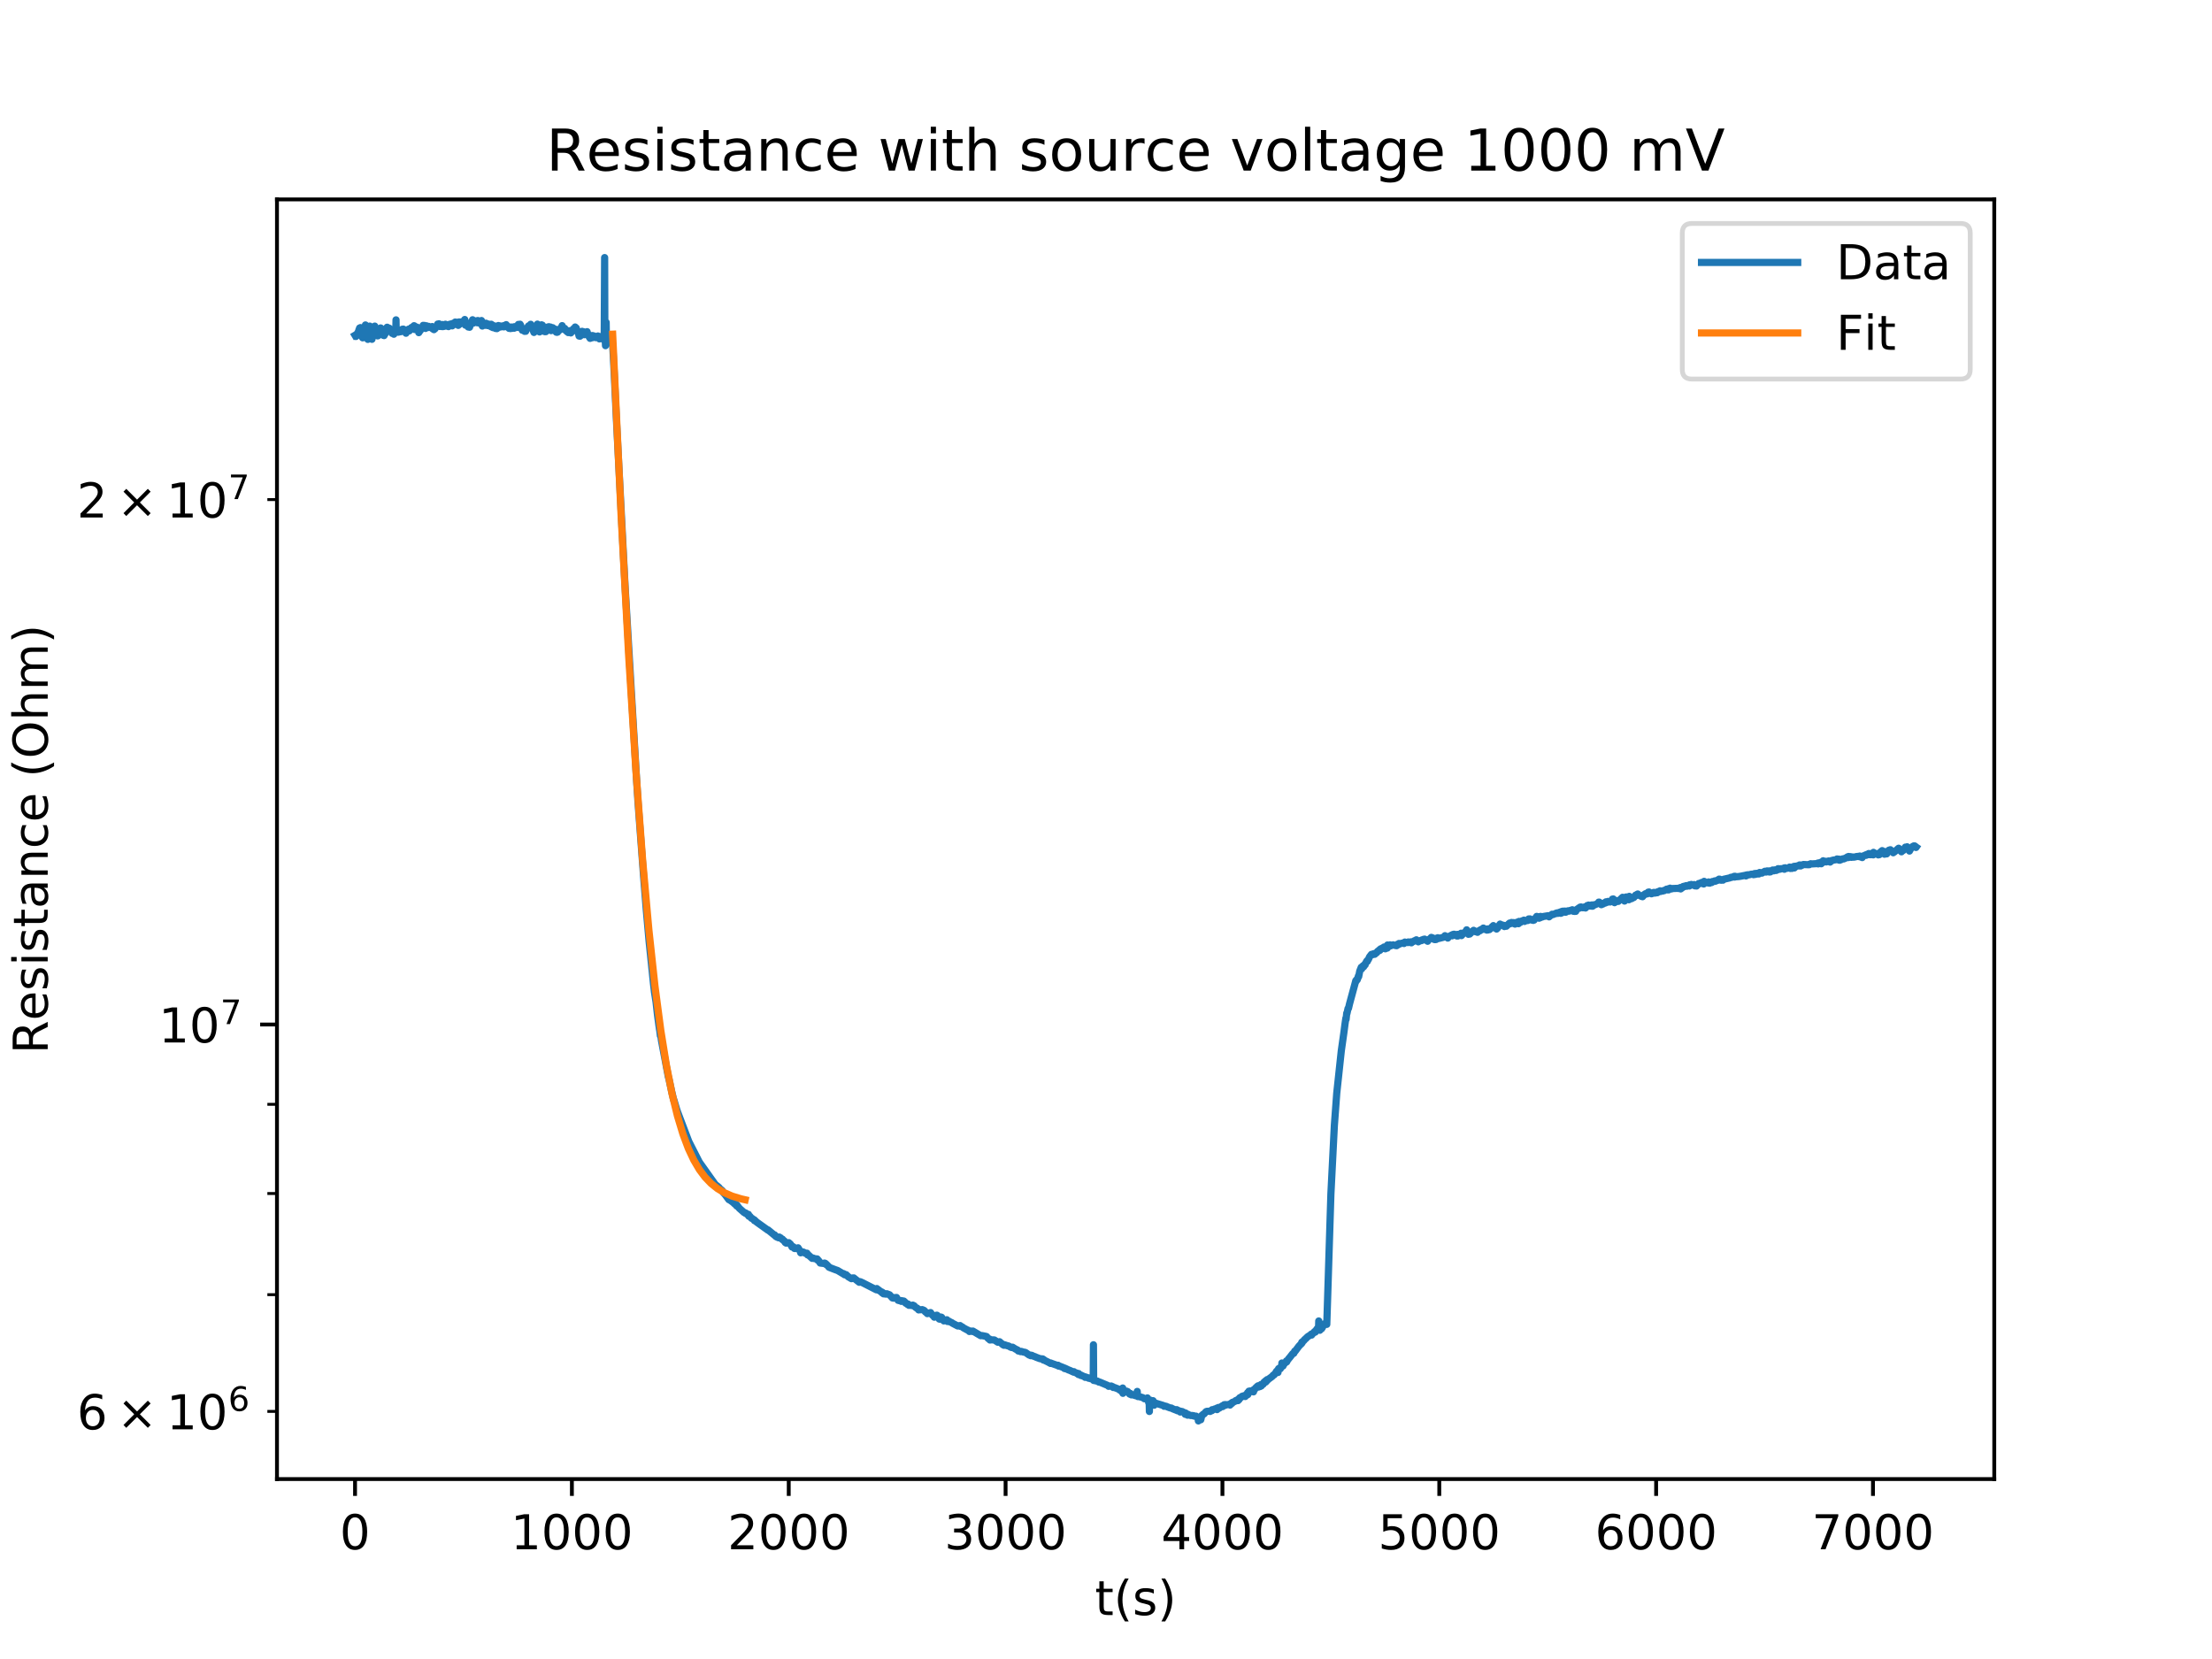 <?xml version="1.0" encoding="utf-8" standalone="no"?>
<!DOCTYPE svg PUBLIC "-//W3C//DTD SVG 1.1//EN"
  "http://www.w3.org/Graphics/SVG/1.1/DTD/svg11.dtd">
<!-- Created with matplotlib (http://matplotlib.org/) -->
<svg height="345pt" version="1.1" viewBox="0 0 460 345" width="460pt" xmlns="http://www.w3.org/2000/svg" xmlns:xlink="http://www.w3.org/1999/xlink">
 <defs>
  <style type="text/css">
*{stroke-linecap:butt;stroke-linejoin:round;}
  </style>
 </defs>
 <g id="figure_1">
  <g id="patch_1">
   <path d="M 0 345.6 
L 460.8 345.6 
L 460.8 0 
L 0 0 
z
" style="fill:#ffffff;"/>
  </g>
  <g id="axes_1">
   <g id="patch_2">
    <path d="M 57.6 307.584 
L 414.72 307.584 
L 414.72 41.472 
L 57.6 41.472 
z
" style="fill:#ffffff;"/>
   </g>
   <g id="matplotlib.axis_1">
    <g id="xtick_1">
     <g id="line2d_1">
      <defs>
       <path d="M 0 0 
L 0 3.5 
" id="m29fe282a08" style="stroke:#000000;stroke-width:0.8;"/>
      </defs>
      <g>
       <use style="stroke:#000000;stroke-width:0.8;" x="73.833" xlink:href="#m29fe282a08" y="307.584"/>
      </g>
     </g>
     <g id="text_1">
      <!-- 0 -->
      <defs>
       <path d="M 31.781 66.406 
Q 24.172 66.406 20.328 58.906 
Q 16.5 51.422 16.5 36.375 
Q 16.5 21.391 20.328 13.891 
Q 24.172 6.391 31.781 6.391 
Q 39.453 6.391 43.281 13.891 
Q 47.125 21.391 47.125 36.375 
Q 47.125 51.422 43.281 58.906 
Q 39.453 66.406 31.781 66.406 
z
M 31.781 74.219 
Q 44.047 74.219 50.516 64.516 
Q 56.984 54.828 56.984 36.375 
Q 56.984 17.969 50.516 8.266 
Q 44.047 -1.422 31.781 -1.422 
Q 19.531 -1.422 13.062 8.266 
Q 6.594 17.969 6.594 36.375 
Q 6.594 54.828 13.062 64.516 
Q 19.531 74.219 31.781 74.219 
z
" id="DejaVuSans-30"/>
      </defs>
      <g transform="translate(70.651 322.182)scale(0.1 -0.1)">
       <use xlink:href="#DejaVuSans-30"/>
      </g>
     </g>
    </g>
    <g id="xtick_2">
     <g id="line2d_2">
      <g>
       <use style="stroke:#000000;stroke-width:0.8;" x="118.928" xlink:href="#m29fe282a08" y="307.584"/>
      </g>
     </g>
     <g id="text_2">
      <!-- 1000 -->
      <defs>
       <path d="M 12.406 8.297 
L 28.516 8.297 
L 28.516 63.922 
L 10.984 60.406 
L 10.984 69.391 
L 28.422 72.906 
L 38.281 72.906 
L 38.281 8.297 
L 54.391 8.297 
L 54.391 0 
L 12.406 0 
z
" id="DejaVuSans-31"/>
      </defs>
      <g transform="translate(106.203 322.182)scale(0.1 -0.1)">
       <use xlink:href="#DejaVuSans-31"/>
       <use x="63.623" xlink:href="#DejaVuSans-30"/>
       <use x="127.246" xlink:href="#DejaVuSans-30"/>
       <use x="190.869" xlink:href="#DejaVuSans-30"/>
      </g>
     </g>
    </g>
    <g id="xtick_3">
     <g id="line2d_3">
      <g>
       <use style="stroke:#000000;stroke-width:0.8;" x="164.023" xlink:href="#m29fe282a08" y="307.584"/>
      </g>
     </g>
     <g id="text_3">
      <!-- 2000 -->
      <defs>
       <path d="M 19.188 8.297 
L 53.609 8.297 
L 53.609 0 
L 7.328 0 
L 7.328 8.297 
Q 12.938 14.109 22.625 23.891 
Q 32.328 33.688 34.812 36.531 
Q 39.547 41.844 41.422 45.531 
Q 43.312 49.219 43.312 52.781 
Q 43.312 58.594 39.234 62.25 
Q 35.156 65.922 28.609 65.922 
Q 23.969 65.922 18.812 64.312 
Q 13.672 62.703 7.812 59.422 
L 7.812 69.391 
Q 13.766 71.781 18.938 73 
Q 24.125 74.219 28.422 74.219 
Q 39.75 74.219 46.484 68.547 
Q 53.219 62.891 53.219 53.422 
Q 53.219 48.922 51.531 44.891 
Q 49.859 40.875 45.406 35.406 
Q 44.188 33.984 37.641 27.219 
Q 31.109 20.453 19.188 8.297 
z
" id="DejaVuSans-32"/>
      </defs>
      <g transform="translate(151.298 322.182)scale(0.1 -0.1)">
       <use xlink:href="#DejaVuSans-32"/>
       <use x="63.623" xlink:href="#DejaVuSans-30"/>
       <use x="127.246" xlink:href="#DejaVuSans-30"/>
       <use x="190.869" xlink:href="#DejaVuSans-30"/>
      </g>
     </g>
    </g>
    <g id="xtick_4">
     <g id="line2d_4">
      <g>
       <use style="stroke:#000000;stroke-width:0.8;" x="209.118" xlink:href="#m29fe282a08" y="307.584"/>
      </g>
     </g>
     <g id="text_4">
      <!-- 3000 -->
      <defs>
       <path d="M 40.578 39.312 
Q 47.656 37.797 51.625 33 
Q 55.609 28.219 55.609 21.188 
Q 55.609 10.406 48.188 4.484 
Q 40.766 -1.422 27.094 -1.422 
Q 22.516 -1.422 17.656 -0.516 
Q 12.797 0.391 7.625 2.203 
L 7.625 11.719 
Q 11.719 9.328 16.594 8.109 
Q 21.484 6.891 26.812 6.891 
Q 36.078 6.891 40.938 10.547 
Q 45.797 14.203 45.797 21.188 
Q 45.797 27.641 41.281 31.266 
Q 36.766 34.906 28.719 34.906 
L 20.219 34.906 
L 20.219 43.016 
L 29.109 43.016 
Q 36.375 43.016 40.234 45.922 
Q 44.094 48.828 44.094 54.297 
Q 44.094 59.906 40.109 62.906 
Q 36.141 65.922 28.719 65.922 
Q 24.656 65.922 20.016 65.031 
Q 15.375 64.156 9.812 62.312 
L 9.812 71.094 
Q 15.438 72.656 20.344 73.438 
Q 25.25 74.219 29.594 74.219 
Q 40.828 74.219 47.359 69.109 
Q 53.906 64.016 53.906 55.328 
Q 53.906 49.266 50.438 45.094 
Q 46.969 40.922 40.578 39.312 
z
" id="DejaVuSans-33"/>
      </defs>
      <g transform="translate(196.393 322.182)scale(0.1 -0.1)">
       <use xlink:href="#DejaVuSans-33"/>
       <use x="63.623" xlink:href="#DejaVuSans-30"/>
       <use x="127.246" xlink:href="#DejaVuSans-30"/>
       <use x="190.869" xlink:href="#DejaVuSans-30"/>
      </g>
     </g>
    </g>
    <g id="xtick_5">
     <g id="line2d_5">
      <g>
       <use style="stroke:#000000;stroke-width:0.8;" x="254.213" xlink:href="#m29fe282a08" y="307.584"/>
      </g>
     </g>
     <g id="text_5">
      <!-- 4000 -->
      <defs>
       <path d="M 37.797 64.312 
L 12.891 25.391 
L 37.797 25.391 
z
M 35.203 72.906 
L 47.609 72.906 
L 47.609 25.391 
L 58.016 25.391 
L 58.016 17.188 
L 47.609 17.188 
L 47.609 0 
L 37.797 0 
L 37.797 17.188 
L 4.891 17.188 
L 4.891 26.703 
z
" id="DejaVuSans-34"/>
      </defs>
      <g transform="translate(241.488 322.182)scale(0.1 -0.1)">
       <use xlink:href="#DejaVuSans-34"/>
       <use x="63.623" xlink:href="#DejaVuSans-30"/>
       <use x="127.246" xlink:href="#DejaVuSans-30"/>
       <use x="190.869" xlink:href="#DejaVuSans-30"/>
      </g>
     </g>
    </g>
    <g id="xtick_6">
     <g id="line2d_6">
      <g>
       <use style="stroke:#000000;stroke-width:0.8;" x="299.308" xlink:href="#m29fe282a08" y="307.584"/>
      </g>
     </g>
     <g id="text_6">
      <!-- 5000 -->
      <defs>
       <path d="M 10.797 72.906 
L 49.516 72.906 
L 49.516 64.594 
L 19.828 64.594 
L 19.828 46.734 
Q 21.969 47.469 24.109 47.828 
Q 26.266 48.188 28.422 48.188 
Q 40.625 48.188 47.75 41.5 
Q 54.891 34.812 54.891 23.391 
Q 54.891 11.625 47.562 5.094 
Q 40.234 -1.422 26.906 -1.422 
Q 22.312 -1.422 17.547 -0.641 
Q 12.797 0.141 7.719 1.703 
L 7.719 11.625 
Q 12.109 9.234 16.797 8.062 
Q 21.484 6.891 26.703 6.891 
Q 35.156 6.891 40.078 11.328 
Q 45.016 15.766 45.016 23.391 
Q 45.016 31 40.078 35.438 
Q 35.156 39.891 26.703 39.891 
Q 22.75 39.891 18.812 39.016 
Q 14.891 38.141 10.797 36.281 
z
" id="DejaVuSans-35"/>
      </defs>
      <g transform="translate(286.583 322.182)scale(0.1 -0.1)">
       <use xlink:href="#DejaVuSans-35"/>
       <use x="63.623" xlink:href="#DejaVuSans-30"/>
       <use x="127.246" xlink:href="#DejaVuSans-30"/>
       <use x="190.869" xlink:href="#DejaVuSans-30"/>
      </g>
     </g>
    </g>
    <g id="xtick_7">
     <g id="line2d_7">
      <g>
       <use style="stroke:#000000;stroke-width:0.8;" x="344.403" xlink:href="#m29fe282a08" y="307.584"/>
      </g>
     </g>
     <g id="text_7">
      <!-- 6000 -->
      <defs>
       <path d="M 33.016 40.375 
Q 26.375 40.375 22.484 35.828 
Q 18.609 31.297 18.609 23.391 
Q 18.609 15.531 22.484 10.953 
Q 26.375 6.391 33.016 6.391 
Q 39.656 6.391 43.531 10.953 
Q 47.406 15.531 47.406 23.391 
Q 47.406 31.297 43.531 35.828 
Q 39.656 40.375 33.016 40.375 
z
M 52.594 71.297 
L 52.594 62.312 
Q 48.875 64.062 45.094 64.984 
Q 41.312 65.922 37.594 65.922 
Q 27.828 65.922 22.672 59.328 
Q 17.531 52.734 16.797 39.406 
Q 19.672 43.656 24.016 45.922 
Q 28.375 48.188 33.594 48.188 
Q 44.578 48.188 50.953 41.516 
Q 57.328 34.859 57.328 23.391 
Q 57.328 12.156 50.688 5.359 
Q 44.047 -1.422 33.016 -1.422 
Q 20.359 -1.422 13.672 8.266 
Q 6.984 17.969 6.984 36.375 
Q 6.984 53.656 15.188 63.938 
Q 23.391 74.219 37.203 74.219 
Q 40.922 74.219 44.703 73.484 
Q 48.484 72.75 52.594 71.297 
z
" id="DejaVuSans-36"/>
      </defs>
      <g transform="translate(331.678 322.182)scale(0.1 -0.1)">
       <use xlink:href="#DejaVuSans-36"/>
       <use x="63.623" xlink:href="#DejaVuSans-30"/>
       <use x="127.246" xlink:href="#DejaVuSans-30"/>
       <use x="190.869" xlink:href="#DejaVuSans-30"/>
      </g>
     </g>
    </g>
    <g id="xtick_8">
     <g id="line2d_8">
      <g>
       <use style="stroke:#000000;stroke-width:0.8;" x="389.498" xlink:href="#m29fe282a08" y="307.584"/>
      </g>
     </g>
     <g id="text_8">
      <!-- 7000 -->
      <defs>
       <path d="M 8.203 72.906 
L 55.078 72.906 
L 55.078 68.703 
L 28.609 0 
L 18.312 0 
L 43.219 64.594 
L 8.203 64.594 
z
" id="DejaVuSans-37"/>
      </defs>
      <g transform="translate(376.773 322.182)scale(0.1 -0.1)">
       <use xlink:href="#DejaVuSans-37"/>
       <use x="63.623" xlink:href="#DejaVuSans-30"/>
       <use x="127.246" xlink:href="#DejaVuSans-30"/>
       <use x="190.869" xlink:href="#DejaVuSans-30"/>
      </g>
     </g>
    </g>
    <g id="text_9">
     <!-- t(s) -->
     <defs>
      <path d="M 18.312 70.219 
L 18.312 54.688 
L 36.812 54.688 
L 36.812 47.703 
L 18.312 47.703 
L 18.312 18.016 
Q 18.312 11.328 20.141 9.422 
Q 21.969 7.516 27.594 7.516 
L 36.812 7.516 
L 36.812 0 
L 27.594 0 
Q 17.188 0 13.234 3.875 
Q 9.281 7.766 9.281 18.016 
L 9.281 47.703 
L 2.688 47.703 
L 2.688 54.688 
L 9.281 54.688 
L 9.281 70.219 
z
" id="DejaVuSans-74"/>
      <path d="M 31 75.875 
Q 24.469 64.656 21.281 53.656 
Q 18.109 42.672 18.109 31.391 
Q 18.109 20.125 21.312 9.062 
Q 24.516 -2 31 -13.188 
L 23.188 -13.188 
Q 15.875 -1.703 12.234 9.375 
Q 8.594 20.453 8.594 31.391 
Q 8.594 42.281 12.203 53.312 
Q 15.828 64.359 23.188 75.875 
z
" id="DejaVuSans-28"/>
      <path d="M 44.281 53.078 
L 44.281 44.578 
Q 40.484 46.531 36.375 47.5 
Q 32.281 48.484 27.875 48.484 
Q 21.188 48.484 17.844 46.438 
Q 14.5 44.391 14.5 40.281 
Q 14.5 37.156 16.891 35.375 
Q 19.281 33.594 26.516 31.984 
L 29.594 31.297 
Q 39.156 29.25 43.188 25.516 
Q 47.219 21.781 47.219 15.094 
Q 47.219 7.469 41.188 3.016 
Q 35.156 -1.422 24.609 -1.422 
Q 20.219 -1.422 15.453 -0.562 
Q 10.688 0.297 5.422 2 
L 5.422 11.281 
Q 10.406 8.688 15.234 7.391 
Q 20.062 6.109 24.812 6.109 
Q 31.156 6.109 34.562 8.281 
Q 37.984 10.453 37.984 14.406 
Q 37.984 18.062 35.516 20.016 
Q 33.062 21.969 24.703 23.781 
L 21.578 24.516 
Q 13.234 26.266 9.516 29.906 
Q 5.812 33.547 5.812 39.891 
Q 5.812 47.609 11.281 51.797 
Q 16.75 56 26.812 56 
Q 31.781 56 36.172 55.266 
Q 40.578 54.547 44.281 53.078 
z
" id="DejaVuSans-73"/>
      <path d="M 8.016 75.875 
L 15.828 75.875 
Q 23.141 64.359 26.781 53.312 
Q 30.422 42.281 30.422 31.391 
Q 30.422 20.453 26.781 9.375 
Q 23.141 -1.703 15.828 -13.188 
L 8.016 -13.188 
Q 14.5 -2 17.703 9.062 
Q 20.906 20.125 20.906 31.391 
Q 20.906 42.672 17.703 53.656 
Q 14.5 64.656 8.016 75.875 
z
" id="DejaVuSans-29"/>
     </defs>
     <g transform="translate(227.694 335.861)scale(0.1 -0.1)">
      <use xlink:href="#DejaVuSans-74"/>
      <use x="39.209" xlink:href="#DejaVuSans-28"/>
      <use x="78.223" xlink:href="#DejaVuSans-73"/>
      <use x="130.322" xlink:href="#DejaVuSans-29"/>
     </g>
    </g>
   </g>
   <g id="matplotlib.axis_2">
    <g id="ytick_1">
     <g id="line2d_9">
      <defs>
       <path d="M 0 0 
L -3.5 0 
" id="m37bbdc7411" style="stroke:#000000;stroke-width:0.8;"/>
      </defs>
      <g>
       <use style="stroke:#000000;stroke-width:0.8;" x="57.6" xlink:href="#m37bbdc7411" y="213.057"/>
      </g>
     </g>
     <g id="text_10">
      <!-- $\mathdefault{10^{7}}$ -->
      <g transform="translate(33 216.856)scale(0.1 -0.1)">
       <use transform="translate(0 0.684)" xlink:href="#DejaVuSans-31"/>
       <use transform="translate(63.623 0.684)" xlink:href="#DejaVuSans-30"/>
       <use transform="translate(128.203 38.966)scale(0.7)" xlink:href="#DejaVuSans-37"/>
      </g>
     </g>
    </g>
    <g id="ytick_2">
     <g id="line2d_10">
      <defs>
       <path d="M 0 0 
L -2 0 
" id="mc411617530" style="stroke:#000000;stroke-width:0.6;"/>
      </defs>
      <g>
       <use style="stroke:#000000;stroke-width:0.6;" x="57.6" xlink:href="#mc411617530" y="293.511"/>
      </g>
     </g>
     <g id="text_11">
      <!-- $\mathdefault{6\times10^{6}}$ -->
      <defs>
       <path d="M 70.125 53.719 
L 47.797 31.297 
L 70.125 8.984 
L 64.312 3.078 
L 41.891 25.484 
L 19.484 3.078 
L 13.719 8.984 
L 35.984 31.297 
L 13.719 53.719 
L 19.484 59.625 
L 41.891 37.203 
L 64.312 59.625 
z
" id="DejaVuSans-d7"/>
      </defs>
      <g transform="translate(16 297.311)scale(0.1 -0.1)">
       <use transform="translate(0 0.766)" xlink:href="#DejaVuSans-36"/>
       <use transform="translate(83.105 0.766)" xlink:href="#DejaVuSans-d7"/>
       <use transform="translate(186.377 0.766)" xlink:href="#DejaVuSans-31"/>
       <use transform="translate(250 0.766)" xlink:href="#DejaVuSans-30"/>
       <use transform="translate(314.58 39.047)scale(0.7)" xlink:href="#DejaVuSans-36"/>
      </g>
     </g>
    </g>
    <g id="ytick_3">
     <g id="line2d_11">
      <g>
       <use style="stroke:#000000;stroke-width:0.6;" x="57.6" xlink:href="#mc411617530" y="269.233"/>
      </g>
     </g>
    </g>
    <g id="ytick_4">
     <g id="line2d_12">
      <g>
       <use style="stroke:#000000;stroke-width:0.6;" x="57.6" xlink:href="#mc411617530" y="248.202"/>
      </g>
     </g>
    </g>
    <g id="ytick_5">
     <g id="line2d_13">
      <g>
       <use style="stroke:#000000;stroke-width:0.6;" x="57.6" xlink:href="#mc411617530" y="229.651"/>
      </g>
     </g>
    </g>
    <g id="ytick_6">
     <g id="line2d_14">
      <g>
       <use style="stroke:#000000;stroke-width:0.6;" x="57.6" xlink:href="#mc411617530" y="103.888"/>
      </g>
     </g>
     <g id="text_12">
      <!-- $\mathdefault{2\times10^{7}}$ -->
      <g transform="translate(16 107.687)scale(0.1 -0.1)">
       <use transform="translate(0 0.684)" xlink:href="#DejaVuSans-32"/>
       <use transform="translate(83.105 0.684)" xlink:href="#DejaVuSans-d7"/>
       <use transform="translate(186.377 0.684)" xlink:href="#DejaVuSans-31"/>
       <use transform="translate(250 0.684)" xlink:href="#DejaVuSans-30"/>
       <use transform="translate(314.58 38.966)scale(0.7)" xlink:href="#DejaVuSans-37"/>
      </g>
     </g>
    </g>
    <g id="text_13">
     <!-- Resistance (Ohm) -->
     <defs>
      <path d="M 44.391 34.188 
Q 47.562 33.109 50.562 29.594 
Q 53.562 26.078 56.594 19.922 
L 66.609 0 
L 56 0 
L 46.688 18.703 
Q 43.062 26.031 39.672 28.422 
Q 36.281 30.812 30.422 30.812 
L 19.672 30.812 
L 19.672 0 
L 9.812 0 
L 9.812 72.906 
L 32.078 72.906 
Q 44.578 72.906 50.734 67.672 
Q 56.891 62.453 56.891 51.906 
Q 56.891 45.016 53.688 40.469 
Q 50.484 35.938 44.391 34.188 
z
M 19.672 64.797 
L 19.672 38.922 
L 32.078 38.922 
Q 39.203 38.922 42.844 42.219 
Q 46.484 45.516 46.484 51.906 
Q 46.484 58.297 42.844 61.547 
Q 39.203 64.797 32.078 64.797 
z
" id="DejaVuSans-52"/>
      <path d="M 56.203 29.594 
L 56.203 25.203 
L 14.891 25.203 
Q 15.484 15.922 20.484 11.062 
Q 25.484 6.203 34.422 6.203 
Q 39.594 6.203 44.453 7.469 
Q 49.312 8.734 54.109 11.281 
L 54.109 2.781 
Q 49.266 0.734 44.188 -0.344 
Q 39.109 -1.422 33.891 -1.422 
Q 20.797 -1.422 13.156 6.188 
Q 5.516 13.812 5.516 26.812 
Q 5.516 40.234 12.766 48.109 
Q 20.016 56 32.328 56 
Q 43.359 56 49.781 48.891 
Q 56.203 41.797 56.203 29.594 
z
M 47.219 32.234 
Q 47.125 39.594 43.094 43.984 
Q 39.062 48.391 32.422 48.391 
Q 24.906 48.391 20.391 44.141 
Q 15.875 39.891 15.188 32.172 
z
" id="DejaVuSans-65"/>
      <path d="M 9.422 54.688 
L 18.406 54.688 
L 18.406 0 
L 9.422 0 
z
M 9.422 75.984 
L 18.406 75.984 
L 18.406 64.594 
L 9.422 64.594 
z
" id="DejaVuSans-69"/>
      <path d="M 34.281 27.484 
Q 23.391 27.484 19.188 25 
Q 14.984 22.516 14.984 16.5 
Q 14.984 11.719 18.141 8.906 
Q 21.297 6.109 26.703 6.109 
Q 34.188 6.109 38.703 11.406 
Q 43.219 16.703 43.219 25.484 
L 43.219 27.484 
z
M 52.203 31.203 
L 52.203 0 
L 43.219 0 
L 43.219 8.297 
Q 40.141 3.328 35.547 0.953 
Q 30.953 -1.422 24.312 -1.422 
Q 15.922 -1.422 10.953 3.297 
Q 6 8.016 6 15.922 
Q 6 25.141 12.172 29.828 
Q 18.359 34.516 30.609 34.516 
L 43.219 34.516 
L 43.219 35.406 
Q 43.219 41.609 39.141 45 
Q 35.062 48.391 27.688 48.391 
Q 23 48.391 18.547 47.266 
Q 14.109 46.141 10.016 43.891 
L 10.016 52.203 
Q 14.938 54.109 19.578 55.047 
Q 24.219 56 28.609 56 
Q 40.484 56 46.344 49.844 
Q 52.203 43.703 52.203 31.203 
z
" id="DejaVuSans-61"/>
      <path d="M 54.891 33.016 
L 54.891 0 
L 45.906 0 
L 45.906 32.719 
Q 45.906 40.484 42.875 44.328 
Q 39.844 48.188 33.797 48.188 
Q 26.516 48.188 22.312 43.547 
Q 18.109 38.922 18.109 30.906 
L 18.109 0 
L 9.078 0 
L 9.078 54.688 
L 18.109 54.688 
L 18.109 46.188 
Q 21.344 51.125 25.703 53.562 
Q 30.078 56 35.797 56 
Q 45.219 56 50.047 50.172 
Q 54.891 44.344 54.891 33.016 
z
" id="DejaVuSans-6e"/>
      <path d="M 48.781 52.594 
L 48.781 44.188 
Q 44.969 46.297 41.141 47.344 
Q 37.312 48.391 33.406 48.391 
Q 24.656 48.391 19.812 42.844 
Q 14.984 37.312 14.984 27.297 
Q 14.984 17.281 19.812 11.734 
Q 24.656 6.203 33.406 6.203 
Q 37.312 6.203 41.141 7.25 
Q 44.969 8.297 48.781 10.406 
L 48.781 2.094 
Q 45.016 0.344 40.984 -0.531 
Q 36.969 -1.422 32.422 -1.422 
Q 20.062 -1.422 12.781 6.344 
Q 5.516 14.109 5.516 27.297 
Q 5.516 40.672 12.859 48.328 
Q 20.219 56 33.016 56 
Q 37.156 56 41.109 55.141 
Q 45.062 54.297 48.781 52.594 
z
" id="DejaVuSans-63"/>
      <path id="DejaVuSans-20"/>
      <path d="M 39.406 66.219 
Q 28.656 66.219 22.328 58.203 
Q 16.016 50.203 16.016 36.375 
Q 16.016 22.609 22.328 14.594 
Q 28.656 6.594 39.406 6.594 
Q 50.141 6.594 56.422 14.594 
Q 62.703 22.609 62.703 36.375 
Q 62.703 50.203 56.422 58.203 
Q 50.141 66.219 39.406 66.219 
z
M 39.406 74.219 
Q 54.734 74.219 63.906 63.938 
Q 73.094 53.656 73.094 36.375 
Q 73.094 19.141 63.906 8.859 
Q 54.734 -1.422 39.406 -1.422 
Q 24.031 -1.422 14.812 8.828 
Q 5.609 19.094 5.609 36.375 
Q 5.609 53.656 14.812 63.938 
Q 24.031 74.219 39.406 74.219 
z
" id="DejaVuSans-4f"/>
      <path d="M 54.891 33.016 
L 54.891 0 
L 45.906 0 
L 45.906 32.719 
Q 45.906 40.484 42.875 44.328 
Q 39.844 48.188 33.797 48.188 
Q 26.516 48.188 22.312 43.547 
Q 18.109 38.922 18.109 30.906 
L 18.109 0 
L 9.078 0 
L 9.078 75.984 
L 18.109 75.984 
L 18.109 46.188 
Q 21.344 51.125 25.703 53.562 
Q 30.078 56 35.797 56 
Q 45.219 56 50.047 50.172 
Q 54.891 44.344 54.891 33.016 
z
" id="DejaVuSans-68"/>
      <path d="M 52 44.188 
Q 55.375 50.25 60.062 53.125 
Q 64.75 56 71.094 56 
Q 79.641 56 84.281 50.016 
Q 88.922 44.047 88.922 33.016 
L 88.922 0 
L 79.891 0 
L 79.891 32.719 
Q 79.891 40.578 77.094 44.375 
Q 74.312 48.188 68.609 48.188 
Q 61.625 48.188 57.562 43.547 
Q 53.516 38.922 53.516 30.906 
L 53.516 0 
L 44.484 0 
L 44.484 32.719 
Q 44.484 40.625 41.703 44.406 
Q 38.922 48.188 33.109 48.188 
Q 26.219 48.188 22.156 43.531 
Q 18.109 38.875 18.109 30.906 
L 18.109 0 
L 9.078 0 
L 9.078 54.688 
L 18.109 54.688 
L 18.109 46.188 
Q 21.188 51.219 25.484 53.609 
Q 29.781 56 35.688 56 
Q 41.656 56 45.828 52.969 
Q 50 49.953 52 44.188 
z
" id="DejaVuSans-6d"/>
     </defs>
     <g transform="translate(9.92 219.158)rotate(-90)scale(0.1 -0.1)">
      <use xlink:href="#DejaVuSans-52"/>
      <use x="69.42" xlink:href="#DejaVuSans-65"/>
      <use x="130.943" xlink:href="#DejaVuSans-73"/>
      <use x="183.043" xlink:href="#DejaVuSans-69"/>
      <use x="210.826" xlink:href="#DejaVuSans-73"/>
      <use x="262.926" xlink:href="#DejaVuSans-74"/>
      <use x="302.135" xlink:href="#DejaVuSans-61"/>
      <use x="363.414" xlink:href="#DejaVuSans-6e"/>
      <use x="426.793" xlink:href="#DejaVuSans-63"/>
      <use x="481.773" xlink:href="#DejaVuSans-65"/>
      <use x="543.297" xlink:href="#DejaVuSans-20"/>
      <use x="575.084" xlink:href="#DejaVuSans-28"/>
      <use x="614.098" xlink:href="#DejaVuSans-4f"/>
      <use x="692.809" xlink:href="#DejaVuSans-68"/>
      <use x="756.188" xlink:href="#DejaVuSans-6d"/>
      <use x="853.6" xlink:href="#DejaVuSans-29"/>
     </g>
    </g>
   </g>
   <g id="line2d_15">
    <path clip-path="url(#p80004efad5)" d="M 73.833 69.72 
L 73.878 69.693 
L 74.013 69.975 
L 74.374 69.203 
L 74.509 69.222 
L 74.644 68.565 
L 74.69 68.673 
L 74.735 68.854 
L 74.78 68.211 
L 74.87 68.467 
L 74.915 68.771 
L 74.96 68.126 
L 75.005 68.992 
L 75.05 68.446 
L 75.095 68.727 
L 75.321 70.102 
L 75.366 69.893 
L 75.411 70.251 
L 75.501 70.236 
L 75.907 69.082 
L 75.952 69.625 
L 75.997 67.577 
L 76.088 67.971 
L 76.133 67.86 
L 76.493 70.577 
L 76.538 70.3 
L 76.674 69.972 
L 76.719 70.01 
L 76.899 67.815 
L 77.35 70.562 
L 77.485 69.761 
L 77.576 69.987 
L 77.801 68.274 
L 77.846 68.309 
L 77.891 68.293 
L 77.936 67.817 
L 77.982 68.029 
L 78.117 68.861 
L 78.162 68.657 
L 78.207 68.74 
L 78.252 68.478 
L 78.297 69.579 
L 78.387 69.434 
L 78.478 69.533 
L 78.523 69.849 
L 78.613 69.826 
L 78.883 69.46 
L 78.974 69.236 
L 79.154 68.199 
L 79.199 68.224 
L 79.244 68.259 
L 79.515 69.101 
L 79.56 68.974 
L 79.605 69.043 
L 79.65 69.119 
L 79.74 69.752 
L 79.785 69.72 
L 79.83 69.388 
L 79.876 69.785 
L 80.056 69.371 
L 80.101 69.41 
L 80.281 68.779 
L 80.326 68.912 
L 80.417 68.739 
L 80.507 68.049 
L 80.552 68.334 
L 80.597 68.092 
L 80.642 68.358 
L 80.732 68.72 
L 80.868 68.349 
L 81.003 68.819 
L 80.958 68.252 
L 81.048 68.701 
L 81.138 68.717 
L 81.183 68.624 
L 81.228 68.708 
L 81.409 68.89 
L 81.499 68.978 
L 81.544 69.321 
L 81.589 69.137 
L 81.724 68.98 
L 81.905 69.504 
L 81.95 68.912 
L 81.995 69.307 
L 82.04 69.24 
L 82.13 68.869 
L 82.175 69.005 
L 82.266 69.044 
L 82.311 68.905 
L 82.356 66.516 
L 82.401 69.081 
L 82.536 68.833 
L 82.581 69.065 
L 82.626 68.766 
L 82.807 69.084 
L 82.897 68.802 
L 82.942 68.969 
L 82.987 69.047 
L 83.032 68.911 
L 83.213 68.664 
L 83.348 68.983 
L 83.393 68.62 
L 83.483 68.789 
L 83.663 68.468 
L 83.799 68.659 
L 83.844 68.438 
L 83.934 68.47 
L 84.205 68.816 
L 84.25 69.09 
L 84.295 68.963 
L 84.34 68.833 
L 84.385 68.954 
L 84.43 69.297 
L 84.475 68.794 
L 84.61 69.013 
L 84.656 68.986 
L 84.836 68.681 
L 84.881 68.828 
L 84.926 68.643 
L 84.971 68.447 
L 85.016 68.743 
L 85.061 68.504 
L 85.107 68.814 
L 85.152 68.786 
L 85.332 68.374 
L 85.422 68.418 
L 85.557 68.119 
L 85.603 68.251 
L 85.648 68.234 
L 85.783 67.994 
L 85.828 68.279 
L 85.873 68.112 
L 86.008 67.958 
L 86.054 68.037 
L 86.099 67.732 
L 86.189 67.772 
L 86.234 68.527 
L 86.279 68.009 
L 86.414 68.36 
L 86.55 68.084 
L 86.64 68.142 
L 86.73 68.034 
L 87.001 68.817 
L 87.046 68.775 
L 87.091 69.175 
L 87.136 69.092 
L 87.271 68.798 
L 87.316 68.846 
L 87.361 68.791 
L 87.406 68.737 
L 87.451 68.389 
L 87.542 68.435 
L 87.587 68.441 
L 87.902 67.833 
L 87.948 67.891 
L 87.993 67.662 
L 88.038 67.721 
L 88.128 68.123 
L 88.263 67.673 
L 88.489 68.299 
L 88.534 67.768 
L 88.624 67.832 
L 88.669 67.747 
L 88.714 67.875 
L 88.849 67.996 
L 88.94 67.859 
L 88.985 68.001 
L 89.03 68.109 
L 89.075 67.955 
L 89.165 67.871 
L 89.21 67.941 
L 89.255 68.057 
L 89.345 68.017 
L 89.436 68.001 
L 89.751 68.214 
L 89.842 68.269 
L 89.887 67.91 
L 89.932 68.317 
L 90.022 68.42 
L 90.067 68.28 
L 90.157 68.333 
L 90.202 68.329 
L 90.247 68.554 
L 90.383 68.122 
L 90.473 68.362 
L 90.518 68.172 
L 90.698 67.963 
L 90.789 67.863 
L 90.969 67.673 
L 91.014 67.388 
L 91.104 67.483 
L 91.194 67.462 
L 91.239 67.656 
L 91.285 67.334 
L 91.33 67.661 
L 91.42 67.886 
L 91.465 67.733 
L 91.51 67.646 
L 91.555 67.871 
L 91.645 67.767 
L 91.69 67.585 
L 91.736 67.668 
L 91.871 67.915 
L 92.006 67.49 
L 92.096 67.921 
L 92.141 67.657 
L 92.186 67.804 
L 92.232 67.807 
L 92.277 67.577 
L 92.322 67.657 
L 92.367 67.87 
L 92.412 67.636 
L 92.457 67.834 
L 92.637 67.426 
L 92.728 67.573 
L 92.773 67.577 
L 92.818 67.8 
L 92.908 67.72 
L 92.953 67.565 
L 92.998 67.665 
L 93.088 67.606 
L 93.133 67.878 
L 93.179 67.644 
L 93.224 67.854 
L 93.269 67.917 
L 93.449 67.455 
L 93.539 67.634 
L 93.629 67.517 
L 93.675 67.393 
L 93.72 67.672 
L 93.765 67.656 
L 93.945 67.335 
L 93.99 67.312 
L 94.035 67.768 
L 94.08 67.3 
L 94.216 67.385 
L 94.351 67.177 
L 94.441 67.497 
L 94.486 67.483 
L 94.667 66.974 
L 94.712 67.356 
L 94.802 67.188 
L 94.892 67.112 
L 94.937 67.344 
L 94.982 67.247 
L 95.027 67.016 
L 95.073 67.399 
L 95.118 67.168 
L 95.253 67.208 
L 95.298 67.661 
L 95.343 67.14 
L 95.388 67.097 
L 95.433 67.498 
L 95.478 66.945 
L 95.569 67.45 
L 95.614 66.985 
L 95.659 67.108 
L 95.704 67.244 
L 95.749 67.143 
L 95.884 66.944 
L 95.929 67.102 
L 95.974 67.078 
L 96.02 66.984 
L 96.065 67.15 
L 96.155 67.079 
L 96.2 67.173 
L 96.245 67.062 
L 96.29 66.83 
L 96.335 67.25 
L 96.38 66.748 
L 96.425 66.734 
L 96.47 66.946 
L 96.516 66.814 
L 96.651 66.443 
L 96.786 67.625 
L 96.876 67.462 
L 96.921 67.644 
L 96.967 67.427 
L 97.012 67.621 
L 97.057 67.358 
L 97.102 67.57 
L 97.192 67.498 
L 97.237 67.212 
L 97.282 67.423 
L 97.372 68.003 
L 97.417 67.304 
L 97.508 67.515 
L 97.553 67.261 
L 97.643 68.057 
L 97.688 67.814 
L 97.733 67.831 
L 97.959 67.062 
L 98.004 67.277 
L 98.049 67.251 
L 98.185 66.714 
L 98.23 66.924 
L 98.275 66.496 
L 98.32 66.688 
L 98.456 67.187 
L 98.546 66.686 
L 98.591 67.053 
L 98.726 66.721 
L 98.816 66.96 
L 98.861 66.812 
L 99.087 66.713 
L 99.267 67.119 
L 99.312 67.079 
L 99.357 66.656 
L 99.448 66.773 
L 99.538 67.161 
L 99.583 67.14 
L 99.628 66.929 
L 99.673 67.149 
L 99.763 67.017 
L 99.808 66.783 
L 99.854 66.966 
L 99.989 67.208 
L 100.124 66.658 
L 100.304 67.803 
L 100.395 67.045 
L 100.485 67.252 
L 100.53 67.291 
L 100.575 67.513 
L 100.62 67.31 
L 100.665 67.382 
L 100.71 67.347 
L 100.755 67.259 
L 100.846 67.556 
L 100.891 67.271 
L 100.936 67.65 
L 101.071 67.215 
L 101.116 67.527 
L 101.161 67.52 
L 101.206 67.354 
L 101.251 67.508 
L 101.342 67.539 
L 101.387 67.346 
L 101.432 67.71 
L 101.522 67.596 
L 101.612 67.507 
L 101.657 67.553 
L 101.702 67.744 
L 101.748 67.683 
L 101.793 67.434 
L 101.838 67.629 
L 101.928 67.581 
L 102.063 67.922 
L 102.108 67.871 
L 102.154 67.429 
L 102.199 67.621 
L 102.244 68.013 
L 102.334 67.85 
L 102.379 67.581 
L 102.424 67.859 
L 102.469 67.827 
L 102.514 68.135 
L 102.559 67.905 
L 102.604 67.862 
L 102.74 68.179 
L 102.875 67.78 
L 102.965 68.226 
L 103.01 68.084 
L 103.055 68.305 
L 103.101 68.001 
L 103.146 68.114 
L 103.191 68.021 
L 103.236 67.938 
L 103.326 68.344 
L 103.371 68.17 
L 103.551 67.918 
L 103.597 68.17 
L 103.642 67.696 
L 103.732 67.8 
L 103.777 67.787 
L 103.822 67.988 
L 103.867 67.818 
L 103.957 67.966 
L 104.002 67.777 
L 104.048 67.831 
L 104.183 67.979 
L 104.273 67.809 
L 104.318 67.851 
L 104.453 67.939 
L 104.634 67.783 
L 104.724 67.724 
L 104.769 67.976 
L 104.814 67.83 
L 104.859 67.888 
L 104.904 67.92 
L 104.949 67.669 
L 105.04 67.712 
L 105.22 67.813 
L 105.265 67.512 
L 105.31 67.952 
L 105.491 67.777 
L 105.536 67.932 
L 105.806 68.101 
L 105.851 68.286 
L 105.942 68.247 
L 106.077 68 
L 106.122 68.102 
L 106.167 68.327 
L 106.212 68.22 
L 106.257 68.016 
L 106.347 68.071 
L 106.438 68.21 
L 106.483 68.01 
L 106.528 68.279 
L 106.618 68.041 
L 106.663 68.108 
L 106.753 68 
L 106.798 68.22 
L 106.843 68.158 
L 106.889 68.041 
L 106.934 68.25 
L 106.979 67.936 
L 107.024 68.096 
L 107.069 67.963 
L 107.114 67.983 
L 107.159 68.127 
L 107.204 68.058 
L 107.294 67.996 
L 107.385 68.096 
L 107.43 68.055 
L 107.52 67.928 
L 107.565 68.092 
L 107.61 67.921 
L 107.7 68.009 
L 107.79 67.465 
L 107.836 68.073 
L 107.881 67.847 
L 107.926 67.764 
L 107.971 68.025 
L 108.016 67.59 
L 108.106 67.705 
L 108.151 67.427 
L 108.196 67.554 
L 108.241 67.567 
L 108.512 68.328 
L 108.602 68.671 
L 108.692 68.568 
L 108.783 68.453 
L 108.873 68.391 
L 109.008 68.628 
L 109.053 68.463 
L 109.098 68.907 
L 109.188 68.758 
L 109.233 68.643 
L 109.324 68.896 
L 109.549 68.272 
L 109.639 68.212 
L 109.91 67.776 
L 109.955 67.943 
L 110.045 67.852 
L 110.18 67.764 
L 110.271 67.836 
L 110.361 67.435 
L 110.496 67.7 
L 111.037 69.132 
L 111.082 69.007 
L 111.127 69.058 
L 111.173 68.719 
L 111.218 68.759 
L 111.263 68.907 
L 111.443 68.3 
L 111.714 68.04 
L 111.759 67.403 
L 111.804 67.743 
L 111.985 68.71 
L 112.03 68.754 
L 112.165 68.991 
L 112.21 69.029 
L 112.345 68.592 
L 112.526 68.029 
L 112.616 67.546 
L 112.661 67.563 
L 112.706 67.816 
L 112.751 67.68 
L 112.796 67.623 
L 112.842 67.725 
L 113.022 68.702 
L 113.067 68.444 
L 113.112 68.646 
L 113.157 68.922 
L 113.202 68.892 
L 113.293 68.597 
L 113.338 68.979 
L 113.428 68.811 
L 113.473 68.673 
L 113.518 68.966 
L 113.563 68.892 
L 113.789 68.31 
L 113.924 67.991 
L 113.969 68.149 
L 114.014 68.143 
L 114.059 68.34 
L 114.104 68.12 
L 114.149 67.938 
L 114.194 68.134 
L 114.42 68.553 
L 114.465 68.484 
L 114.51 68.016 
L 114.555 68.318 
L 114.6 68.758 
L 114.645 68.514 
L 114.961 68.156 
L 115.096 68.519 
L 115.142 68.457 
L 115.277 68.757 
L 115.412 68.69 
L 115.502 68.458 
L 115.683 69.081 
L 115.773 68.826 
L 115.818 69.109 
L 115.863 69.023 
L 115.908 68.931 
L 115.953 69.073 
L 115.998 69.005 
L 116.044 68.705 
L 116.134 68.734 
L 116.269 68.607 
L 116.314 68.694 
L 116.449 68.37 
L 116.494 68.41 
L 116.54 68.463 
L 116.675 68.125 
L 116.81 68.243 
L 116.9 67.717 
L 116.945 67.915 
L 117.081 68.274 
L 117.261 68.353 
L 117.306 68.297 
L 117.396 68.565 
L 117.441 68.287 
L 117.487 68.524 
L 117.532 68.515 
L 117.667 68.729 
L 117.712 68.628 
L 117.892 68.964 
L 117.983 68.852 
L 118.028 68.901 
L 118.118 68.896 
L 118.163 69.162 
L 118.253 69.097 
L 118.298 68.782 
L 118.343 68.983 
L 118.479 68.975 
L 118.524 69.099 
L 118.569 69.057 
L 118.614 69.002 
L 118.704 69.234 
L 118.794 68.99 
L 118.839 69.002 
L 118.93 69.008 
L 119.2 68.416 
L 119.245 68.5 
L 119.335 68.621 
L 119.471 68.313 
L 119.516 68.594 
L 119.606 68.006 
L 119.651 68.279 
L 119.786 68.487 
L 119.832 68.199 
L 119.877 68.577 
L 119.922 68.482 
L 120.102 68.951 
L 120.192 68.91 
L 120.418 69.882 
L 120.463 69.723 
L 120.508 69.5 
L 120.553 69.618 
L 120.598 69.916 
L 120.643 69.901 
L 120.824 69.368 
L 120.869 69.45 
L 120.914 69.314 
L 121.049 68.902 
L 121.094 69.334 
L 121.184 69.204 
L 121.229 69.348 
L 121.365 68.989 
L 121.455 69.127 
L 121.5 69.603 
L 121.59 69.486 
L 121.68 69.308 
L 121.726 69.388 
L 121.771 69.455 
L 121.816 69.335 
L 121.951 69.365 
L 121.996 69.344 
L 122.086 68.971 
L 122.312 69.695 
L 122.628 70.229 
L 122.673 69.737 
L 122.718 70.366 
L 122.763 70.227 
L 122.853 70.282 
L 122.988 70.025 
L 123.033 70.162 
L 123.078 70.108 
L 123.124 70.033 
L 123.169 70.237 
L 123.214 69.778 
L 123.259 70.029 
L 123.304 70.19 
L 123.349 69.963 
L 123.394 70.138 
L 123.484 70.092 
L 123.529 69.861 
L 123.575 70.092 
L 123.71 69.936 
L 123.89 70.211 
L 124.341 69.871 
L 124.476 70.183 
L 124.522 70.089 
L 124.567 70.185 
L 124.657 70.476 
L 124.747 69.987 
L 124.792 70.372 
L 124.882 70.344 
L 124.927 70.244 
L 124.972 70.317 
L 125.063 70.438 
L 125.108 70.121 
L 125.153 70.343 
L 125.243 70.288 
L 125.378 70.458 
L 125.423 70.161 
L 125.469 70.39 
L 125.559 70.257 
L 125.604 70.459 
L 125.649 70.271 
L 125.739 53.568 
L 125.784 70.93 
L 125.874 70.802 
L 125.919 71.884 
L 125.965 70.498 
L 126.055 67.041 
L 126.1 70.837 
L 126.19 70.486 
L 126.235 70.597 
L 126.28 70.294 
L 126.37 70.362 
L 126.416 70.206 
L 126.461 70.52 
L 126.506 70.335 
L 126.551 70.364 
L 126.776 70.91 
L 126.821 71.024 
L 126.866 70.914 
L 126.957 70.553 
L 127.092 71.303 
L 127.137 70.953 
L 127.182 71.061 
L 127.317 71.555 
L 127.363 71.528 
L 127.408 71.607 
L 127.723 77.462 
L 128.174 86.913 
L 128.625 95.664 
L 129.978 121.73 
L 132.413 162.681 
L 132.684 166.867 
L 133.856 182.471 
L 134.397 189.175 
L 134.758 193.202 
L 134.984 195.74 
L 135.886 204.454 
L 136.111 206.35 
L 136.427 208.336 
L 136.742 211.145 
L 137.148 214.086 
L 137.193 214.252 
L 137.329 215.385 
L 137.374 215.057 
L 137.554 216.375 
L 138.998 224.005 
L 139.088 224.255 
L 139.674 226.977 
L 139.855 227.709 
L 140.08 228.715 
L 140.125 228.703 
L 140.711 230.675 
L 140.892 231.206 
L 143.237 237.375 
L 145.357 241.536 
L 145.492 241.759 
L 148.739 246.32 
L 148.829 246.388 
L 149.19 246.664 
L 149.506 246.935 
L 149.867 247.422 
L 149.912 247.35 
L 149.957 247.466 
L 150.137 247.61 
L 150.182 247.578 
L 150.363 247.934 
L 150.814 248.45 
L 151.58 249.483 
L 151.625 249.447 
L 152.482 250.067 
L 152.708 250.298 
L 152.753 250.24 
L 152.798 250.321 
L 152.843 250.424 
L 152.933 250.354 
L 153.023 250.365 
L 153.204 250.793 
L 153.294 250.639 
L 153.339 250.746 
L 153.519 251.008 
L 153.564 251.011 
L 153.745 251.269 
L 154.737 252.147 
L 154.872 252.17 
L 155.007 252.316 
L 155.098 252.262 
L 155.594 252.734 
L 155.639 252.53 
L 155.684 252.729 
L 155.729 252.93 
L 155.774 252.798 
L 155.819 252.825 
L 155.909 252.983 
L 155.954 252.945 
L 156.27 253.343 
L 156.405 253.374 
L 156.766 253.659 
L 156.856 253.662 
L 156.901 253.854 
L 156.992 253.799 
L 157.352 254.139 
L 159.698 255.821 
L 159.743 255.775 
L 159.788 255.828 
L 161.051 256.861 
L 161.096 256.802 
L 161.141 256.899 
L 161.321 257.123 
L 161.637 257.298 
L 161.682 257.226 
L 161.727 257.284 
L 161.908 257.41 
L 162.043 257.249 
L 162.223 257.456 
L 162.268 257.373 
L 162.314 257.406 
L 162.674 257.76 
L 162.72 257.698 
L 162.765 257.795 
L 163.035 258.035 
L 163.08 258.031 
L 163.306 258.4 
L 163.396 258.325 
L 163.486 258.515 
L 163.531 258.487 
L 163.802 258.476 
L 164.027 258.419 
L 164.388 258.733 
L 164.704 259.323 
L 164.794 259.19 
L 164.839 259.215 
L 165.02 259.308 
L 165.2 259.619 
L 165.29 259.639 
L 165.335 259.524 
L 165.381 259.641 
L 165.516 259.628 
L 165.786 259.622 
L 165.967 259.491 
L 166.373 260.137 
L 166.508 260.529 
L 166.553 260.401 
L 166.598 260.482 
L 166.688 260.422 
L 166.959 260.35 
L 167.184 260.421 
L 167.41 260.612 
L 167.816 260.611 
L 167.951 260.973 
L 167.996 260.858 
L 168.041 260.906 
L 168.222 261.078 
L 168.898 261.689 
L 169.079 261.614 
L 169.439 261.756 
L 169.8 261.797 
L 169.935 261.801 
L 170.071 262.1 
L 170.116 262.079 
L 170.206 262.096 
L 170.567 262.657 
L 171.063 262.716 
L 171.288 262.745 
L 171.469 262.664 
L 171.649 262.731 
L 171.784 262.965 
L 171.829 262.883 
L 171.874 262.967 
L 172.01 263.052 
L 172.37 263.511 
L 172.416 263.465 
L 172.461 263.563 
L 173.768 264.064 
L 174.174 264.199 
L 175.392 264.925 
L 175.437 264.856 
L 175.482 264.899 
L 175.617 265.089 
L 175.663 264.976 
L 175.753 265.034 
L 175.933 265.177 
L 175.978 265.083 
L 176.023 265.185 
L 176.294 265.364 
L 176.384 265.504 
L 177.061 265.907 
L 177.151 265.835 
L 177.196 265.883 
L 177.286 265.847 
L 177.376 265.752 
L 177.511 265.816 
L 177.557 265.752 
L 177.602 265.8 
L 178.684 266.657 
L 178.729 266.523 
L 178.909 266.537 
L 179.27 266.71 
L 179.405 266.759 
L 179.541 266.839 
L 182.246 268.219 
L 182.292 268.095 
L 182.337 267.962 
L 182.382 268.156 
L 182.517 268.156 
L 182.562 268.289 
L 182.607 268.165 
L 183.284 268.703 
L 183.329 268.646 
L 183.374 268.716 
L 183.464 268.878 
L 183.509 268.826 
L 183.554 268.777 
L 183.599 268.886 
L 183.735 269.064 
L 183.78 268.958 
L 183.825 269.07 
L 183.96 269.006 
L 184.005 269.088 
L 184.276 269.117 
L 184.411 269.043 
L 184.862 269.21 
L 184.997 269.265 
L 185.584 269.919 
L 185.629 269.871 
L 185.674 269.916 
L 185.809 269.963 
L 185.989 269.857 
L 186.215 269.828 
L 186.395 269.878 
L 186.44 269.817 
L 186.485 269.892 
L 186.756 270.406 
L 187.297 270.546 
L 187.387 270.466 
L 187.432 270.629 
L 187.477 270.487 
L 187.974 270.57 
L 188.154 270.807 
L 188.199 270.77 
L 188.334 271.003 
L 188.379 270.957 
L 188.74 271.275 
L 188.83 271.179 
L 189.011 271.451 
L 189.146 271.405 
L 189.326 271.445 
L 189.777 271.511 
L 189.822 271.409 
L 189.913 271.458 
L 190.048 271.5 
L 190.138 271.579 
L 190.318 271.814 
L 190.409 271.868 
L 190.679 272.062 
L 190.724 272.028 
L 190.769 272.091 
L 191.04 272.407 
L 191.175 272.377 
L 191.807 272.349 
L 192.122 272.486 
L 192.212 272.534 
L 192.438 272.819 
L 192.528 272.85 
L 192.844 273.178 
L 193.52 272.956 
L 193.746 273.319 
L 193.971 273.558 
L 194.016 273.539 
L 194.152 273.691 
L 194.242 273.776 
L 194.287 273.915 
L 194.332 273.89 
L 194.693 273.524 
L 194.828 273.502 
L 194.918 273.555 
L 195.189 274.139 
L 195.234 274.113 
L 195.324 274.306 
L 195.369 274.283 
L 195.459 274.336 
L 195.685 273.887 
L 195.82 273.94 
L 195.955 274.176 
L 196.136 274.533 
L 196.181 274.421 
L 196.226 274.477 
L 196.271 274.688 
L 196.361 274.658 
L 196.587 274.54 
L 196.902 274.449 
L 197.038 274.814 
L 197.173 274.7 
L 197.218 274.758 
L 197.353 274.84 
L 197.398 274.771 
L 197.443 274.852 
L 197.94 275.057 
L 198.075 275.171 
L 199.157 275.743 
L 199.653 275.658 
L 199.698 275.822 
L 199.788 275.796 
L 200.104 275.93 
L 200.194 276.016 
L 200.375 276.149 
L 201.186 276.59 
L 201.277 276.602 
L 201.457 276.723 
L 201.592 276.894 
L 201.818 276.789 
L 201.998 276.858 
L 202.088 276.824 
L 202.269 276.895 
L 202.314 276.802 
L 202.404 276.855 
L 203.937 277.763 
L 204.208 277.739 
L 204.974 277.891 
L 205.155 277.94 
L 205.516 278.365 
L 205.606 278.425 
L 205.741 278.524 
L 205.786 278.457 
L 205.876 278.668 
L 205.921 278.619 
L 206.778 278.652 
L 207.5 279.123 
L 207.861 279.018 
L 208.402 279.503 
L 208.447 279.481 
L 208.537 279.63 
L 208.582 279.55 
L 208.763 279.753 
L 208.853 279.681 
L 208.898 279.741 
L 208.988 279.673 
L 209.033 279.749 
L 209.214 279.764 
L 209.394 279.815 
L 209.529 279.869 
L 209.71 279.888 
L 209.98 280.047 
L 210.161 280.149 
L 210.296 280.198 
L 210.431 280.24 
L 210.567 280.157 
L 211.288 280.609 
L 211.423 280.644 
L 211.559 280.73 
L 211.604 280.738 
L 211.739 280.939 
L 212.055 280.997 
L 212.235 281.084 
L 212.37 281.029 
L 212.866 281.181 
L 213.092 281.21 
L 213.272 281.259 
L 213.949 281.739 
L 214.084 281.816 
L 214.31 281.804 
L 214.355 281.929 
L 214.4 281.841 
L 214.58 281.85 
L 214.761 281.961 
L 215.302 282.16 
L 215.482 282.251 
L 216.113 282.488 
L 216.339 282.569 
L 216.519 282.562 
L 216.7 282.598 
L 216.835 282.593 
L 216.97 282.83 
L 217.015 282.711 
L 217.105 282.779 
L 217.286 282.925 
L 217.737 283.144 
L 218.052 283.305 
L 218.458 283.533 
L 218.503 283.441 
L 218.594 283.49 
L 219.992 283.986 
L 220.037 283.913 
L 220.127 284.085 
L 220.172 284.026 
L 220.262 284.106 
L 220.307 284.077 
L 221.164 284.411 
L 221.344 284.578 
L 221.39 284.496 
L 221.435 284.522 
L 221.48 284.628 
L 221.57 284.578 
L 222.246 284.906 
L 222.427 284.956 
L 223.283 285.355 
L 223.329 285.252 
L 223.374 285.348 
L 223.915 285.54 
L 224.005 285.655 
L 224.05 285.577 
L 224.276 285.848 
L 224.321 285.642 
L 224.366 285.719 
L 224.411 285.874 
L 224.501 285.824 
L 224.772 286.044 
L 224.817 285.967 
L 224.907 286.021 
L 225.583 286.338 
L 225.628 286.308 
L 225.674 286.433 
L 225.764 286.359 
L 225.989 286.434 
L 226.124 286.478 
L 226.395 286.613 
L 226.44 286.552 
L 226.485 286.612 
L 227.252 286.838 
L 227.297 286.774 
L 227.342 286.873 
L 227.387 279.655 
L 227.432 287.075 
L 227.568 287.041 
L 227.883 287.174 
L 228.109 287.183 
L 228.244 287.218 
L 228.515 287.416 
L 228.65 287.396 
L 230.364 288.115 
L 230.544 288.294 
L 230.724 288.275 
L 231.085 288.23 
L 231.265 288.334 
L 231.356 288.344 
L 231.491 288.534 
L 231.716 288.522 
L 232.799 288.947 
L 232.844 289.072 
L 232.934 289.025 
L 233.114 289.161 
L 233.34 289.464 
L 233.385 289.334 
L 233.43 289.414 
L 233.475 288.65 
L 233.52 289.749 
L 233.656 289.36 
L 233.791 289.376 
L 234.016 289.309 
L 234.152 289.415 
L 234.287 289.296 
L 234.422 289.373 
L 234.512 289.395 
L 234.738 289.711 
L 234.783 289.661 
L 234.918 289.906 
L 234.963 289.853 
L 235.008 289.95 
L 235.053 289.766 
L 235.099 289.796 
L 235.279 290.073 
L 235.324 289.959 
L 235.369 290.018 
L 235.55 290.053 
L 236.271 290.272 
L 236.406 290.257 
L 236.451 290.328 
L 236.497 289.354 
L 236.542 290.107 
L 236.632 290.431 
L 236.677 290.391 
L 237.173 290.51 
L 237.534 290.609 
L 237.804 290.729 
L 237.985 290.879 
L 238.075 290.859 
L 238.21 290.911 
L 238.345 290.912 
L 238.391 290.87 
L 238.436 290.972 
L 238.571 291.029 
L 238.616 290.708 
L 238.661 291.044 
L 238.706 291.248 
L 238.796 291.192 
L 238.887 291.709 
L 238.932 291.141 
L 238.977 291.431 
L 239.022 293.526 
L 239.067 291.167 
L 239.202 291.601 
L 239.247 291.182 
L 239.338 291.232 
L 239.428 291.866 
L 239.473 291.442 
L 239.518 291.432 
L 239.563 291.277 
L 239.608 291.346 
L 239.698 291.665 
L 239.743 291.564 
L 239.788 291.285 
L 239.834 291.646 
L 239.879 291.488 
L 240.014 292.222 
L 240.104 291.665 
L 240.149 291.716 
L 240.51 291.855 
L 241.908 292.279 
L 242.088 292.446 
L 242.224 292.385 
L 242.404 292.433 
L 242.63 292.485 
L 242.72 292.556 
L 243.396 292.805 
L 243.577 292.803 
L 243.892 292.98 
L 244.614 293.263 
L 244.704 293.147 
L 244.839 293.371 
L 244.884 293.293 
L 244.929 293.254 
L 244.975 293.358 
L 245.38 293.483 
L 245.426 293.636 
L 245.471 293.457 
L 245.741 293.59 
L 245.831 293.533 
L 245.876 293.599 
L 246.012 293.621 
L 246.282 293.779 
L 246.463 294.115 
L 246.553 293.838 
L 246.598 293.987 
L 246.869 294.069 
L 246.914 294.064 
L 246.959 294.297 
L 247.004 294.175 
L 247.049 294.106 
L 247.094 294.162 
L 247.59 294.367 
L 247.996 294.359 
L 248.176 294.437 
L 248.221 294.399 
L 248.267 294.471 
L 248.582 294.534 
L 248.717 294.492 
L 248.898 294.705 
L 249.033 294.69 
L 249.123 294.809 
L 249.214 295.488 
L 249.259 295.4 
L 249.394 294.792 
L 249.439 295.067 
L 249.484 295.176 
L 249.619 294.626 
L 249.664 294.611 
L 249.71 295.249 
L 249.755 295.085 
L 249.89 294.376 
L 249.935 294.426 
L 249.98 294.404 
L 250.16 294.138 
L 250.386 294.04 
L 250.792 293.572 
L 250.927 293.502 
L 251.107 293.488 
L 251.378 293.475 
L 251.558 293.459 
L 251.649 293.516 
L 251.694 293.448 
L 252.009 293.356 
L 252.054 293.162 
L 252.145 293.183 
L 252.19 293.23 
L 252.235 293.182 
L 252.596 293.009 
L 252.866 292.947 
L 253.047 292.827 
L 253.092 293.135 
L 253.137 292.917 
L 253.363 292.697 
L 253.408 292.775 
L 253.453 292.88 
L 253.588 292.679 
L 253.633 292.782 
L 253.678 292.704 
L 254.219 292.334 
L 254.265 292.509 
L 254.31 292.339 
L 254.355 292.361 
L 254.535 292.147 
L 254.58 292.119 
L 254.625 292.221 
L 254.67 292.284 
L 254.806 292.089 
L 254.941 292.19 
L 254.986 292.137 
L 255.663 292.057 
L 255.708 292.009 
L 255.753 292.066 
L 255.798 292.193 
L 255.978 291.83 
L 256.069 291.813 
L 256.159 291.873 
L 256.294 291.618 
L 256.339 291.698 
L 256.384 291.627 
L 256.565 291.534 
L 256.835 291.405 
L 256.971 291.264 
L 257.016 291.343 
L 257.061 291.251 
L 257.196 291.172 
L 257.467 291.265 
L 257.557 290.923 
L 257.602 291.02 
L 257.692 291.039 
L 257.827 290.654 
L 257.873 290.732 
L 258.143 290.571 
L 258.278 290.377 
L 258.459 290.379 
L 258.549 290.285 
L 258.594 290.322 
L 258.91 290.293 
L 258.955 290.414 
L 259.135 290.008 
L 259.226 290.047 
L 259.271 290.148 
L 259.451 289.618 
L 259.496 290.016 
L 259.541 289.66 
L 259.722 289.301 
L 259.767 289.502 
L 259.857 289.403 
L 259.902 289.503 
L 259.992 289.254 
L 260.037 289.335 
L 260.173 289.335 
L 260.308 289.256 
L 260.443 289.384 
L 260.624 289.129 
L 260.669 289.445 
L 260.714 288.982 
L 260.894 288.978 
L 261.075 288.676 
L 261.571 288.209 
L 261.661 288.175 
L 261.706 288.451 
L 261.751 288.291 
L 261.796 288.246 
L 261.841 288.359 
L 261.886 288.303 
L 261.977 288.115 
L 262.022 288.356 
L 262.067 288.243 
L 262.157 288.09 
L 262.202 288.203 
L 262.247 287.907 
L 262.292 288.222 
L 262.653 287.763 
L 262.698 287.848 
L 262.879 287.41 
L 263.014 287.323 
L 263.059 287.4 
L 263.149 287.183 
L 263.194 287.421 
L 263.239 287.105 
L 263.285 287.117 
L 263.33 287.301 
L 263.375 287.056 
L 263.51 286.899 
L 263.645 286.952 
L 263.826 286.778 
L 264.547 286.253 
L 264.773 285.978 
L 264.953 285.92 
L 265.134 285.654 
L 265.179 285.669 
L 265.449 285.186 
L 265.495 285.202 
L 265.675 284.947 
L 265.72 284.908 
L 265.765 285.422 
L 265.81 284.83 
L 265.9 284.604 
L 265.946 284.683 
L 265.991 284.699 
L 266.171 284.428 
L 266.216 284.45 
L 266.261 284.638 
L 266.396 284.275 
L 266.532 284.136 
L 266.577 283.448 
L 266.622 283.794 
L 266.802 284.08 
L 266.983 283.691 
L 267.073 283.633 
L 267.479 283.155 
L 267.524 283.011 
L 267.569 283.227 
L 267.659 283.037 
L 267.84 282.741 
L 267.885 282.71 
L 268.065 282.45 
L 268.155 282.371 
L 268.832 281.502 
L 269.057 281.429 
L 269.238 280.979 
L 269.328 281.009 
L 270.095 279.978 
L 270.275 279.778 
L 270.455 279.599 
L 270.591 279.483 
L 270.726 279.112 
L 270.771 279.276 
L 270.816 279.053 
L 270.906 278.981 
L 271.132 278.802 
L 271.357 278.506 
L 271.493 278.434 
L 271.673 278.236 
L 271.944 277.981 
L 272.079 277.885 
L 272.395 277.704 
L 272.71 277.427 
L 272.756 277.639 
L 272.801 277.453 
L 272.846 277.503 
L 273.026 277.316 
L 273.116 277.224 
L 273.297 276.977 
L 273.432 276.902 
L 273.477 276.832 
L 273.522 277.026 
L 273.567 276.894 
L 273.612 276.898 
L 273.793 276.476 
L 274.109 276.073 
L 274.199 276.372 
L 274.244 274.708 
L 274.289 274.823 
L 274.334 276.427 
L 274.424 275.95 
L 274.469 276.638 
L 274.514 276.167 
L 274.56 276.045 
L 274.65 276.42 
L 274.695 276.175 
L 274.785 276.266 
L 274.83 276.333 
L 274.875 276.211 
L 274.92 276.191 
L 274.965 275.433 
L 275.011 276.058 
L 275.146 275.692 
L 275.191 275.712 
L 275.416 275.43 
L 275.867 274.893 
L 275.913 275.411 
L 276.093 269.782 
L 276.769 248.281 
L 277.491 234.018 
L 277.987 227.319 
L 278.934 218.504 
L 279.476 214.684 
L 279.701 212.961 
L 279.881 211.724 
L 279.927 211.99 
L 280.062 210.676 
L 280.107 210.763 
L 280.333 209.72 
L 280.378 209.776 
L 280.423 209.709 
L 280.648 208.743 
L 281.956 203.916 
L 282.001 204.077 
L 282.046 203.985 
L 282.137 203.704 
L 282.182 203.724 
L 282.227 203.784 
L 282.272 203.702 
L 282.497 202.948 
L 282.542 203.104 
L 282.768 201.945 
L 283.084 201.146 
L 283.174 201.487 
L 283.219 201.304 
L 283.444 200.846 
L 283.535 201.06 
L 283.58 201.044 
L 283.85 200.474 
L 283.895 200.643 
L 283.941 200.425 
L 284.166 199.968 
L 284.301 199.77 
L 284.346 199.934 
L 284.392 199.777 
L 284.572 199.512 
L 284.797 198.999 
L 285.203 198.466 
L 285.248 198.58 
L 285.339 198.538 
L 285.474 198.438 
L 285.519 198.508 
L 285.609 198.345 
L 285.654 198.37 
L 285.79 198.368 
L 285.835 198.29 
L 285.88 198.448 
L 285.97 198.372 
L 286.241 198.116 
L 286.286 198.124 
L 286.466 197.854 
L 286.556 197.843 
L 286.737 197.639 
L 286.782 197.713 
L 286.827 197.601 
L 286.872 197.522 
L 286.917 197.562 
L 286.962 197.634 
L 287.098 197.324 
L 287.143 197.422 
L 287.188 197.3 
L 287.323 197.238 
L 287.684 197.044 
L 287.729 197.179 
L 287.774 196.994 
L 287.819 196.938 
L 287.954 197.28 
L 287.999 196.912 
L 288.045 196.924 
L 288.09 197.311 
L 288.135 197.029 
L 288.18 196.847 
L 288.225 196.93 
L 288.27 197.06 
L 288.405 196.77 
L 288.496 197.163 
L 288.541 196.517 
L 288.631 196.735 
L 288.721 196.673 
L 288.811 196.847 
L 288.901 196.594 
L 288.947 196.708 
L 289.082 196.487 
L 289.127 196.625 
L 289.217 196.69 
L 289.262 196.606 
L 289.578 196.54 
L 289.713 196.483 
L 290.074 196.598 
L 290.435 196.666 
L 290.615 196.368 
L 290.66 196.522 
L 290.706 196.375 
L 290.796 196.319 
L 290.931 196.201 
L 290.976 196.36 
L 291.021 196.278 
L 291.743 196.1 
L 291.878 196.136 
L 291.923 196.075 
L 291.968 196.209 
L 292.013 196.023 
L 292.149 195.908 
L 292.329 195.99 
L 292.509 195.976 
L 292.78 196.006 
L 292.87 195.885 
L 292.915 195.929 
L 293.096 195.927 
L 293.231 195.995 
L 293.411 195.863 
L 293.457 195.887 
L 293.502 196.066 
L 293.547 195.911 
L 293.727 195.839 
L 293.863 195.829 
L 294.133 195.628 
L 294.359 195.576 
L 294.539 195.438 
L 294.719 195.69 
L 294.765 195.657 
L 294.945 195.859 
L 295.351 195.6 
L 295.532 195.622 
L 295.712 195.458 
L 295.757 195.552 
L 295.802 195.441 
L 296.073 195.328 
L 296.163 195.385 
L 296.253 195.292 
L 296.389 195.367 
L 296.885 195.739 
L 297.155 195.351 
L 297.426 195.185 
L 297.516 195.096 
L 297.651 194.934 
L 297.787 195.01 
L 297.877 195.014 
L 298.057 195.247 
L 298.192 195.348 
L 298.238 195.224 
L 298.283 195.329 
L 298.373 195.401 
L 298.418 195.179 
L 298.463 195.401 
L 298.508 195.351 
L 298.598 195.133 
L 298.643 195.378 
L 298.734 195.279 
L 298.959 195.179 
L 299.004 195.008 
L 299.049 195.191 
L 299.32 195.131 
L 300.312 194.876 
L 300.492 194.582 
L 300.808 194.878 
L 300.853 194.806 
L 300.899 194.9 
L 300.989 194.947 
L 301.079 195.077 
L 301.259 194.733 
L 301.44 194.701 
L 301.936 194.418 
L 301.981 194.612 
L 302.071 194.529 
L 302.161 194.323 
L 302.206 194.531 
L 302.252 194.419 
L 302.342 194.282 
L 302.387 194.374 
L 302.432 194.345 
L 302.477 194.289 
L 302.657 194.505 
L 302.838 194.461 
L 302.973 194.65 
L 303.108 194.31 
L 303.153 194.653 
L 303.244 194.607 
L 303.379 194.529 
L 303.469 194.513 
L 303.83 194.074 
L 303.92 194.569 
L 303.965 194.444 
L 304.055 194.425 
L 304.281 194.058 
L 304.416 193.994 
L 304.642 194.005 
L 304.777 193.709 
L 304.822 193.918 
L 304.912 193.87 
L 304.957 193.815 
L 305.003 193.364 
L 305.048 193.994 
L 305.228 194.081 
L 305.363 194.292 
L 305.499 194.033 
L 305.634 194.243 
L 305.814 193.966 
L 305.859 194.038 
L 305.904 193.944 
L 306.446 193.466 
L 306.897 193.77 
L 307.032 193.69 
L 307.257 193.882 
L 307.618 193.509 
L 307.799 193.546 
L 307.934 193.321 
L 307.979 193.393 
L 308.024 193.303 
L 308.159 193.329 
L 308.34 193.129 
L 308.475 192.998 
L 308.701 193.268 
L 308.746 193.137 
L 308.836 193.189 
L 309.016 193.314 
L 309.061 193.253 
L 309.151 193.352 
L 309.197 193.422 
L 309.242 193.315 
L 309.377 193.178 
L 309.422 193.397 
L 309.467 193.295 
L 309.648 193.244 
L 309.738 193.319 
L 309.963 193.035 
L 310.008 193.102 
L 310.053 193.054 
L 310.324 192.692 
L 310.369 192.764 
L 310.414 192.696 
L 310.549 192.489 
L 310.865 192.907 
L 311.226 193.199 
L 311.361 192.991 
L 311.451 192.979 
L 311.677 192.576 
L 311.947 192.172 
L 312.038 192.267 
L 312.083 192.434 
L 312.128 192.275 
L 312.308 192.332 
L 312.579 192.461 
L 312.624 192.417 
L 312.759 192.553 
L 312.849 192.683 
L 312.894 192.474 
L 312.939 192.584 
L 313.255 192.617 
L 313.796 192.072 
L 313.886 192.155 
L 313.932 191.958 
L 313.977 192.071 
L 314.067 192.005 
L 314.292 191.972 
L 314.337 191.83 
L 314.383 192.038 
L 314.518 191.95 
L 314.743 191.859 
L 314.969 192.028 
L 315.014 191.92 
L 315.059 192.174 
L 315.104 192.01 
L 315.149 192.037 
L 315.239 191.872 
L 315.284 191.897 
L 315.465 191.78 
L 315.51 191.919 
L 315.555 191.775 
L 315.645 191.751 
L 315.78 192.088 
L 315.871 191.62 
L 315.916 191.781 
L 315.961 191.833 
L 316.051 191.635 
L 316.096 191.729 
L 316.186 191.819 
L 316.322 191.584 
L 316.412 191.652 
L 316.457 191.617 
L 316.547 191.491 
L 316.592 191.583 
L 316.773 191.487 
L 316.863 191.529 
L 316.908 191.347 
L 316.953 191.426 
L 317.043 191.615 
L 317.088 191.46 
L 317.223 191.463 
L 317.72 191.421 
L 317.9 191.099 
L 317.99 191.286 
L 318.035 191.1 
L 318.125 191.162 
L 318.17 191.089 
L 318.216 191.144 
L 318.306 191.285 
L 318.351 191.216 
L 318.396 191.211 
L 318.531 191.326 
L 318.621 191.243 
L 318.667 191.362 
L 318.712 191.33 
L 318.757 191.283 
L 318.802 191.329 
L 318.847 191.397 
L 318.892 191.279 
L 319.027 191.336 
L 319.253 190.977 
L 319.523 190.685 
L 319.568 190.571 
L 319.659 190.64 
L 319.839 190.745 
L 319.929 190.8 
L 319.974 190.761 
L 320.019 190.639 
L 320.064 190.947 
L 320.155 190.799 
L 320.245 190.768 
L 320.29 190.858 
L 320.38 190.573 
L 320.425 190.648 
L 320.696 190.705 
L 320.831 190.641 
L 320.966 190.589 
L 321.958 190.427 
L 322.139 190.661 
L 322.77 190.121 
L 322.815 190.202 
L 322.996 190.186 
L 323.221 190.072 
L 323.447 190.001 
L 323.582 189.906 
L 323.717 189.963 
L 323.852 189.832 
L 323.988 189.825 
L 324.033 189.931 
L 324.078 189.852 
L 324.213 189.765 
L 324.439 189.67 
L 324.574 189.924 
L 324.664 189.582 
L 324.709 189.735 
L 324.754 189.716 
L 324.799 189.837 
L 324.935 189.493 
L 325.115 189.585 
L 325.16 189.479 
L 325.205 189.529 
L 325.25 189.569 
L 325.386 189.466 
L 325.566 189.709 
L 325.611 189.48 
L 325.656 189.657 
L 325.701 189.66 
L 325.792 189.501 
L 325.837 189.556 
L 326.062 189.412 
L 326.152 189.449 
L 326.197 189.417 
L 326.333 189.476 
L 326.468 189.346 
L 326.603 189.365 
L 326.739 189.27 
L 326.784 189.37 
L 326.874 189.324 
L 326.964 189.192 
L 327.009 189.407 
L 327.099 189.34 
L 327.144 189.261 
L 327.189 189.505 
L 327.235 189.355 
L 327.28 189.27 
L 327.46 189.538 
L 327.595 189.335 
L 327.686 189.525 
L 327.731 189.37 
L 328.001 189.063 
L 328.407 188.772 
L 328.452 188.856 
L 328.542 188.831 
L 328.587 188.646 
L 328.633 188.79 
L 328.723 188.737 
L 328.768 188.605 
L 328.813 188.738 
L 329.083 188.666 
L 329.174 188.774 
L 329.219 188.739 
L 329.354 188.673 
L 329.399 188.745 
L 329.534 188.599 
L 329.715 188.825 
L 329.76 188.618 
L 329.85 188.65 
L 329.895 188.657 
L 330.076 188.309 
L 330.121 188.366 
L 330.347 188.219 
L 330.482 188.424 
L 330.662 188.336 
L 330.707 188.421 
L 330.752 188.329 
L 330.843 188.269 
L 330.933 188.348 
L 330.978 188.195 
L 331.023 188.335 
L 331.068 188.452 
L 331.159 188.381 
L 331.204 188.444 
L 331.339 188.174 
L 331.474 188.24 
L 332.376 187.848 
L 332.466 187.603 
L 332.511 187.686 
L 332.557 187.598 
L 332.647 187.659 
L 332.917 187.965 
L 332.962 187.894 
L 333.007 188.136 
L 333.098 188.075 
L 333.143 188.085 
L 333.278 187.884 
L 333.413 187.966 
L 333.819 187.642 
L 333.864 187.779 
L 333.909 187.661 
L 333.954 187.547 
L 334.045 187.603 
L 334.315 187.617 
L 334.36 187.461 
L 334.405 187.54 
L 334.856 187.569 
L 335.262 187.32 
L 335.307 186.978 
L 335.398 187.019 
L 335.488 186.943 
L 335.578 187.518 
L 335.668 187.403 
L 335.758 187.716 
L 335.803 187.599 
L 335.848 187.198 
L 335.939 187.315 
L 336.074 187.375 
L 336.119 187.517 
L 336.164 187.296 
L 336.39 187.4 
L 336.435 187.316 
L 336.48 187.395 
L 336.525 187.454 
L 336.57 187.407 
L 337.427 186.597 
L 337.607 187.088 
L 337.652 187.012 
L 337.697 187.147 
L 337.833 187.381 
L 338.058 186.72 
L 338.103 187.128 
L 338.148 186.534 
L 338.193 186.892 
L 338.284 186.742 
L 338.464 186.513 
L 338.599 186.821 
L 338.644 186.844 
L 338.735 187.109 
L 338.78 187.087 
L 338.825 186.404 
L 338.915 186.616 
L 339.005 186.626 
L 339.185 186.82 
L 339.231 186.794 
L 339.276 186.888 
L 339.501 186.765 
L 339.727 186.589 
L 339.772 186.638 
L 339.952 186.392 
L 340.132 186.152 
L 340.268 186.235 
L 340.448 185.98 
L 340.538 186.077 
L 340.583 185.911 
L 340.629 186.049 
L 341.26 186.359 
L 341.305 186.3 
L 341.35 186.416 
L 341.53 186.323 
L 341.576 186.476 
L 341.621 186.42 
L 341.846 186.08 
L 341.891 186.15 
L 341.936 186.054 
L 342.026 185.957 
L 342.207 185.845 
L 342.477 185.849 
L 342.523 185.897 
L 342.568 185.808 
L 342.748 185.532 
L 342.793 185.631 
L 342.883 185.582 
L 342.928 185.496 
L 342.973 185.638 
L 343.064 185.671 
L 343.424 185.872 
L 343.785 185.725 
L 343.83 185.604 
L 343.92 185.673 
L 343.966 185.575 
L 344.011 185.735 
L 344.146 185.651 
L 344.281 185.703 
L 344.552 185.525 
L 344.642 185.651 
L 344.732 185.546 
L 344.867 185.396 
L 345.048 185.391 
L 345.093 185.399 
L 345.228 185.247 
L 345.273 185.402 
L 345.364 185.321 
L 345.769 185.301 
L 345.95 185.197 
L 346.085 185.215 
L 346.22 185.114 
L 346.536 184.974 
L 346.581 184.909 
L 346.626 185.021 
L 346.761 185.054 
L 346.942 184.864 
L 346.987 185.06 
L 347.032 184.796 
L 347.258 184.916 
L 347.303 184.699 
L 347.348 184.862 
L 347.528 184.803 
L 347.573 184.867 
L 347.618 184.785 
L 349.061 184.729 
L 349.106 184.778 
L 349.151 184.71 
L 349.422 184.576 
L 349.512 184.857 
L 349.557 184.808 
L 349.828 184.63 
L 350.008 184.355 
L 350.053 184.396 
L 350.189 184.306 
L 350.234 184.401 
L 350.279 184.306 
L 350.459 184.295 
L 350.595 184.192 
L 350.685 184.293 
L 350.775 184.164 
L 350.82 184.291 
L 350.865 184.227 
L 351.181 184.123 
L 351.226 184.171 
L 351.316 184.248 
L 351.361 184.003 
L 351.406 184.1 
L 351.451 183.99 
L 351.587 184.004 
L 351.677 184.037 
L 351.722 183.926 
L 351.812 183.982 
L 352.263 184.122 
L 352.308 183.955 
L 352.353 184.05 
L 352.489 184.228 
L 352.579 184.066 
L 352.624 184.125 
L 352.804 184.252 
L 353.255 183.732 
L 353.345 183.748 
L 353.481 183.69 
L 353.526 183.754 
L 353.571 183.658 
L 353.661 183.625 
L 353.706 183.687 
L 353.751 183.592 
L 353.841 183.522 
L 353.886 183.617 
L 354.247 183.796 
L 354.292 183.833 
L 354.383 183.282 
L 354.428 183.412 
L 354.563 183.4 
L 354.698 183.553 
L 354.833 183.495 
L 355.014 183.584 
L 355.194 183.477 
L 355.239 183.616 
L 355.284 183.468 
L 355.33 183.405 
L 355.375 183.646 
L 355.42 183.577 
L 355.465 183.458 
L 355.51 183.554 
L 355.555 183.654 
L 355.6 183.61 
L 355.826 183.452 
L 355.961 183.526 
L 356.096 183.319 
L 356.547 183.29 
L 356.592 183.182 
L 356.637 183.222 
L 356.773 183.242 
L 356.953 183.116 
L 357.133 183.095 
L 357.314 182.937 
L 357.359 182.993 
L 357.404 182.925 
L 357.494 182.82 
L 357.539 182.931 
L 357.584 182.986 
L 357.629 182.83 
L 357.674 183.012 
L 357.72 182.907 
L 357.945 183.05 
L 358.171 182.972 
L 358.306 183.032 
L 358.441 182.849 
L 359.794 182.547 
L 359.929 182.445 
L 360.11 182.459 
L 360.245 182.41 
L 360.651 182.236 
L 360.741 182.39 
L 360.786 182.263 
L 360.831 182.231 
L 360.876 182.333 
L 361.598 182.283 
L 361.733 182.254 
L 361.868 182.24 
L 363.041 182.01 
L 363.086 182.156 
L 363.131 181.971 
L 363.266 181.964 
L 363.311 182.043 
L 363.356 181.926 
L 363.807 181.909 
L 364.033 181.845 
L 364.123 181.807 
L 364.394 181.786 
L 364.529 181.808 
L 364.619 181.75 
L 364.664 181.894 
L 364.709 181.827 
L 364.89 181.658 
L 365.025 181.838 
L 365.16 181.633 
L 365.205 181.781 
L 365.25 181.673 
L 365.296 181.644 
L 365.341 181.769 
L 365.386 181.623 
L 365.521 181.717 
L 365.566 181.616 
L 365.611 181.577 
L 365.746 181.75 
L 365.927 181.437 
L 365.972 181.541 
L 366.062 181.596 
L 366.107 181.548 
L 366.243 181.578 
L 366.378 181.461 
L 366.423 181.567 
L 366.513 181.497 
L 367.009 181.187 
L 367.054 181.342 
L 367.19 181.296 
L 367.235 181.175 
L 367.28 181.341 
L 367.325 181.228 
L 367.46 181.119 
L 367.55 181.225 
L 367.595 181.119 
L 367.641 181.29 
L 367.686 181.173 
L 367.911 181.254 
L 367.956 181.337 
L 368.002 181.107 
L 368.092 181.219 
L 368.137 181.168 
L 368.182 181.311 
L 368.227 181.203 
L 368.588 180.983 
L 368.633 180.927 
L 368.678 180.982 
L 368.859 181.095 
L 368.994 180.911 
L 369.265 181.02 
L 369.31 180.875 
L 369.355 180.894 
L 369.4 181.005 
L 369.445 180.973 
L 369.671 180.72 
L 369.716 180.857 
L 369.761 180.65 
L 369.986 180.674 
L 370.076 180.776 
L 370.167 180.68 
L 370.212 180.745 
L 370.257 180.659 
L 370.978 180.652 
L 371.023 180.501 
L 371.069 180.768 
L 371.114 180.604 
L 371.249 180.46 
L 371.384 180.567 
L 371.474 180.574 
L 371.61 180.58 
L 372.061 180.458 
L 372.106 180.524 
L 372.151 180.323 
L 372.196 180.487 
L 372.241 180.488 
L 372.286 180.361 
L 372.331 180.601 
L 372.376 180.396 
L 372.421 180.338 
L 372.512 180.554 
L 372.557 180.462 
L 372.647 180.59 
L 372.692 180.511 
L 373.053 180.173 
L 373.143 180.499 
L 373.188 180.415 
L 373.233 180.406 
L 373.278 180.142 
L 373.323 180.321 
L 373.684 180.08 
L 373.819 180.063 
L 374.045 180.008 
L 374.09 180.079 
L 374.135 180.041 
L 374.225 179.872 
L 374.27 179.892 
L 374.315 180.042 
L 374.361 179.928 
L 374.406 179.873 
L 374.451 180.082 
L 374.541 180.037 
L 374.811 179.85 
L 374.857 179.899 
L 374.902 179.853 
L 375.037 179.779 
L 376.029 179.827 
L 376.209 179.746 
L 376.255 179.818 
L 376.39 179.695 
L 376.57 179.614 
L 376.705 179.663 
L 378.013 179.585 
L 378.058 179.466 
L 378.103 179.653 
L 378.149 179.524 
L 378.599 179.336 
L 378.735 179.625 
L 378.78 179.413 
L 378.87 179.505 
L 379.005 179.221 
L 379.051 179.247 
L 379.096 179.238 
L 379.141 179.004 
L 379.186 179.305 
L 379.231 179.111 
L 379.366 179.232 
L 379.547 179.19 
L 379.727 179.117 
L 379.772 179.239 
L 379.818 179.189 
L 380.043 179.138 
L 380.223 179.181 
L 380.269 179.042 
L 380.359 179.094 
L 380.584 179.274 
L 380.629 179.114 
L 380.81 178.976 
L 380.855 179.067 
L 380.9 178.983 
L 381.126 178.886 
L 381.892 178.765 
L 382.027 178.627 
L 382.163 178.742 
L 382.208 178.693 
L 382.253 178.779 
L 382.343 178.815 
L 382.388 178.661 
L 382.433 178.877 
L 382.478 178.857 
L 382.523 178.694 
L 382.569 178.816 
L 382.614 178.883 
L 382.659 178.816 
L 382.794 178.781 
L 382.884 178.772 
L 383.065 178.64 
L 383.29 178.59 
L 383.425 178.615 
L 383.606 178.513 
L 383.786 178.466 
L 384.237 178.173 
L 384.372 178.339 
L 384.417 178.11 
L 384.463 178.222 
L 384.688 178.263 
L 384.733 178.138 
L 384.778 178.266 
L 384.959 178.169 
L 385.004 178.287 
L 385.094 178.23 
L 385.274 178.256 
L 385.364 178.216 
L 385.5 178.255 
L 385.725 178.211 
L 385.86 178.183 
L 386.041 178.129 
L 386.627 178.073 
L 386.672 178.15 
L 386.717 178.12 
L 386.762 178.019 
L 386.807 178.169 
L 386.853 178.071 
L 387.033 178.251 
L 387.078 178.134 
L 387.123 178.252 
L 387.258 178.337 
L 387.439 178.018 
L 387.664 177.922 
L 387.8 177.9 
L 387.98 177.771 
L 388.07 177.875 
L 388.115 177.795 
L 388.251 177.675 
L 388.431 177.745 
L 388.611 177.5 
L 388.792 177.733 
L 388.927 177.526 
L 389.062 177.741 
L 389.288 177.618 
L 389.378 177.478 
L 389.423 177.636 
L 389.558 177.773 
L 389.603 177.253 
L 389.694 177.413 
L 390.099 177.496 
L 390.235 177.548 
L 390.415 177.503 
L 390.595 177.78 
L 390.731 177.584 
L 390.821 177.737 
L 390.866 177.623 
L 391.137 177.11 
L 391.182 177.23 
L 391.227 177.096 
L 391.272 177.115 
L 391.362 177.154 
L 391.407 176.894 
L 391.633 177.348 
L 391.768 177.537 
L 391.813 177.366 
L 391.858 177.406 
L 391.903 177.641 
L 391.948 177.097 
L 392.039 177.244 
L 392.129 177.444 
L 392.174 177.352 
L 392.219 177.32 
L 392.354 177.569 
L 392.535 177.019 
L 392.67 177.004 
L 392.805 176.806 
L 393.121 176.708 
L 393.391 177.104 
L 393.437 177.045 
L 393.482 177.13 
L 393.707 177.336 
L 393.752 177.232 
L 393.933 177.185 
L 394.654 176.549 
L 394.835 176.398 
L 394.97 176.563 
L 395.105 176.73 
L 395.24 176.957 
L 395.376 176.85 
L 395.421 177.137 
L 395.511 177.012 
L 395.736 176.853 
L 395.782 176.864 
L 395.962 176.576 
L 396.232 176.168 
L 396.278 176.251 
L 396.323 176.388 
L 396.368 176.182 
L 396.593 176.095 
L 396.864 176.614 
L 396.909 176.513 
L 396.999 176.847 
L 397.044 176.747 
L 397.089 176.98 
L 397.134 176.77 
L 397.18 176.804 
L 397.225 176.729 
L 397.45 176.308 
L 397.585 176.232 
L 397.676 176.202 
L 397.721 176.186 
L 397.766 176.023 
L 397.811 176.161 
L 397.901 176.154 
L 397.991 175.91 
L 398.036 176.04 
L 398.081 176.094 
L 398.127 175.927 
L 398.217 176 
L 398.262 175.969 
L 398.442 176.236 
L 398.487 176.17 
L 398.487 176.17 
" style="fill:none;stroke:#1f77b4;stroke-linecap:square;stroke-width:1.5;"/>
   </g>
   <g id="line2d_16">
    <path clip-path="url(#p80004efad5)" d="M 127.406 69.501 
L 129.164 107.125 
L 130.743 136.446 
L 132.231 160.079 
L 133.629 178.781 
L 134.937 193.377 
L 136.199 205.043 
L 137.417 214.285 
L 138.59 221.567 
L 139.762 227.49 
L 140.89 232.104 
L 142.017 235.835 
L 143.145 238.838 
L 144.273 241.242 
L 145.445 243.23 
L 146.618 244.798 
L 147.88 246.115 
L 149.188 247.163 
L 150.631 248.032 
L 152.255 248.743 
L 154.104 249.306 
L 154.96 249.502 
L 154.96 249.502 
" style="fill:none;stroke:#ff7f0e;stroke-linecap:square;stroke-width:1.5;"/>
   </g>
   <g id="patch_3">
    <path d="M 57.6 307.584 
L 57.6 41.472 
" style="fill:none;stroke:#000000;stroke-linecap:square;stroke-linejoin:miter;stroke-width:0.8;"/>
   </g>
   <g id="patch_4">
    <path d="M 414.72 307.584 
L 414.72 41.472 
" style="fill:none;stroke:#000000;stroke-linecap:square;stroke-linejoin:miter;stroke-width:0.8;"/>
   </g>
   <g id="patch_5">
    <path d="M 57.6 307.584 
L 414.72 307.584 
" style="fill:none;stroke:#000000;stroke-linecap:square;stroke-linejoin:miter;stroke-width:0.8;"/>
   </g>
   <g id="patch_6">
    <path d="M 57.6 41.472 
L 414.72 41.472 
" style="fill:none;stroke:#000000;stroke-linecap:square;stroke-linejoin:miter;stroke-width:0.8;"/>
   </g>
   <g id="text_14">
    <!-- Resistance with source voltage 1000 mV -->
    <defs>
     <path d="M 4.203 54.688 
L 13.188 54.688 
L 24.422 12.016 
L 35.594 54.688 
L 46.188 54.688 
L 57.422 12.016 
L 68.609 54.688 
L 77.594 54.688 
L 63.281 0 
L 52.688 0 
L 40.922 44.828 
L 29.109 0 
L 18.5 0 
z
" id="DejaVuSans-77"/>
     <path d="M 30.609 48.391 
Q 23.391 48.391 19.188 42.75 
Q 14.984 37.109 14.984 27.297 
Q 14.984 17.484 19.156 11.844 
Q 23.344 6.203 30.609 6.203 
Q 37.797 6.203 41.984 11.859 
Q 46.188 17.531 46.188 27.297 
Q 46.188 37.016 41.984 42.703 
Q 37.797 48.391 30.609 48.391 
z
M 30.609 56 
Q 42.328 56 49.016 48.375 
Q 55.719 40.766 55.719 27.297 
Q 55.719 13.875 49.016 6.219 
Q 42.328 -1.422 30.609 -1.422 
Q 18.844 -1.422 12.172 6.219 
Q 5.516 13.875 5.516 27.297 
Q 5.516 40.766 12.172 48.375 
Q 18.844 56 30.609 56 
z
" id="DejaVuSans-6f"/>
     <path d="M 8.5 21.578 
L 8.5 54.688 
L 17.484 54.688 
L 17.484 21.922 
Q 17.484 14.156 20.5 10.266 
Q 23.531 6.391 29.594 6.391 
Q 36.859 6.391 41.078 11.031 
Q 45.312 15.672 45.312 23.688 
L 45.312 54.688 
L 54.297 54.688 
L 54.297 0 
L 45.312 0 
L 45.312 8.406 
Q 42.047 3.422 37.719 1 
Q 33.406 -1.422 27.688 -1.422 
Q 18.266 -1.422 13.375 4.438 
Q 8.5 10.297 8.5 21.578 
z
M 31.109 56 
z
" id="DejaVuSans-75"/>
     <path d="M 41.109 46.297 
Q 39.594 47.172 37.812 47.578 
Q 36.031 48 33.891 48 
Q 26.266 48 22.188 43.047 
Q 18.109 38.094 18.109 28.812 
L 18.109 0 
L 9.078 0 
L 9.078 54.688 
L 18.109 54.688 
L 18.109 46.188 
Q 20.953 51.172 25.484 53.578 
Q 30.031 56 36.531 56 
Q 37.453 56 38.578 55.875 
Q 39.703 55.766 41.062 55.516 
z
" id="DejaVuSans-72"/>
     <path d="M 2.984 54.688 
L 12.5 54.688 
L 29.594 8.797 
L 46.688 54.688 
L 56.203 54.688 
L 35.688 0 
L 23.484 0 
z
" id="DejaVuSans-76"/>
     <path d="M 9.422 75.984 
L 18.406 75.984 
L 18.406 0 
L 9.422 0 
z
" id="DejaVuSans-6c"/>
     <path d="M 45.406 27.984 
Q 45.406 37.75 41.375 43.109 
Q 37.359 48.484 30.078 48.484 
Q 22.859 48.484 18.828 43.109 
Q 14.797 37.75 14.797 27.984 
Q 14.797 18.266 18.828 12.891 
Q 22.859 7.516 30.078 7.516 
Q 37.359 7.516 41.375 12.891 
Q 45.406 18.266 45.406 27.984 
z
M 54.391 6.781 
Q 54.391 -7.172 48.188 -13.984 
Q 42 -20.797 29.203 -20.797 
Q 24.469 -20.797 20.266 -20.094 
Q 16.062 -19.391 12.109 -17.922 
L 12.109 -9.188 
Q 16.062 -11.328 19.922 -12.344 
Q 23.781 -13.375 27.781 -13.375 
Q 36.625 -13.375 41.016 -8.766 
Q 45.406 -4.156 45.406 5.172 
L 45.406 9.625 
Q 42.625 4.781 38.281 2.391 
Q 33.938 0 27.875 0 
Q 17.828 0 11.672 7.656 
Q 5.516 15.328 5.516 27.984 
Q 5.516 40.672 11.672 48.328 
Q 17.828 56 27.875 56 
Q 33.938 56 38.281 53.609 
Q 42.625 51.219 45.406 46.391 
L 45.406 54.688 
L 54.391 54.688 
z
" id="DejaVuSans-67"/>
     <path d="M 28.609 0 
L 0.781 72.906 
L 11.078 72.906 
L 34.188 11.531 
L 57.328 72.906 
L 67.578 72.906 
L 39.797 0 
z
" id="DejaVuSans-56"/>
    </defs>
    <g transform="translate(113.606 35.472)scale(0.12 -0.12)">
     <use xlink:href="#DejaVuSans-52"/>
     <use x="69.42" xlink:href="#DejaVuSans-65"/>
     <use x="130.943" xlink:href="#DejaVuSans-73"/>
     <use x="183.043" xlink:href="#DejaVuSans-69"/>
     <use x="210.826" xlink:href="#DejaVuSans-73"/>
     <use x="262.926" xlink:href="#DejaVuSans-74"/>
     <use x="302.135" xlink:href="#DejaVuSans-61"/>
     <use x="363.414" xlink:href="#DejaVuSans-6e"/>
     <use x="426.793" xlink:href="#DejaVuSans-63"/>
     <use x="481.773" xlink:href="#DejaVuSans-65"/>
     <use x="543.297" xlink:href="#DejaVuSans-20"/>
     <use x="575.084" xlink:href="#DejaVuSans-77"/>
     <use x="656.871" xlink:href="#DejaVuSans-69"/>
     <use x="684.654" xlink:href="#DejaVuSans-74"/>
     <use x="723.863" xlink:href="#DejaVuSans-68"/>
     <use x="787.242" xlink:href="#DejaVuSans-20"/>
     <use x="819.029" xlink:href="#DejaVuSans-73"/>
     <use x="871.129" xlink:href="#DejaVuSans-6f"/>
     <use x="932.311" xlink:href="#DejaVuSans-75"/>
     <use x="995.689" xlink:href="#DejaVuSans-72"/>
     <use x="1036.771" xlink:href="#DejaVuSans-63"/>
     <use x="1091.752" xlink:href="#DejaVuSans-65"/>
     <use x="1153.275" xlink:href="#DejaVuSans-20"/>
     <use x="1185.062" xlink:href="#DejaVuSans-76"/>
     <use x="1244.242" xlink:href="#DejaVuSans-6f"/>
     <use x="1305.424" xlink:href="#DejaVuSans-6c"/>
     <use x="1333.207" xlink:href="#DejaVuSans-74"/>
     <use x="1372.416" xlink:href="#DejaVuSans-61"/>
     <use x="1433.695" xlink:href="#DejaVuSans-67"/>
     <use x="1497.172" xlink:href="#DejaVuSans-65"/>
     <use x="1558.695" xlink:href="#DejaVuSans-20"/>
     <use x="1590.482" xlink:href="#DejaVuSans-31"/>
     <use x="1654.105" xlink:href="#DejaVuSans-30"/>
     <use x="1717.729" xlink:href="#DejaVuSans-30"/>
     <use x="1781.352" xlink:href="#DejaVuSans-30"/>
     <use x="1844.975" xlink:href="#DejaVuSans-20"/>
     <use x="1876.762" xlink:href="#DejaVuSans-6d"/>
     <use x="1974.174" xlink:href="#DejaVuSans-56"/>
    </g>
   </g>
   <g id="legend_1">
    <g id="patch_7">
     <path d="M 351.843 78.828 
L 407.72 78.828 
Q 409.72 78.828 409.72 76.828 
L 409.72 48.472 
Q 409.72 46.472 407.72 46.472 
L 351.843 46.472 
Q 349.843 46.472 349.843 48.472 
L 349.843 76.828 
Q 349.843 78.828 351.843 78.828 
z
" style="fill:#ffffff;opacity:0.8;stroke:#cccccc;stroke-linejoin:miter;"/>
    </g>
    <g id="line2d_17">
     <path d="M 353.843 54.57 
L 373.843 54.57 
" style="fill:none;stroke:#1f77b4;stroke-linecap:square;stroke-width:1.5;"/>
    </g>
    <g id="line2d_18"/>
    <g id="text_15">
     <!-- Data -->
     <defs>
      <path d="M 19.672 64.797 
L 19.672 8.109 
L 31.594 8.109 
Q 46.688 8.109 53.688 14.938 
Q 60.688 21.781 60.688 36.531 
Q 60.688 51.172 53.688 57.984 
Q 46.688 64.797 31.594 64.797 
z
M 9.812 72.906 
L 30.078 72.906 
Q 51.266 72.906 61.172 64.094 
Q 71.094 55.281 71.094 36.531 
Q 71.094 17.672 61.125 8.828 
Q 51.172 0 30.078 0 
L 9.812 0 
z
" id="DejaVuSans-44"/>
     </defs>
     <g transform="translate(381.843 58.07)scale(0.1 -0.1)">
      <use xlink:href="#DejaVuSans-44"/>
      <use x="77.002" xlink:href="#DejaVuSans-61"/>
      <use x="138.281" xlink:href="#DejaVuSans-74"/>
      <use x="177.49" xlink:href="#DejaVuSans-61"/>
     </g>
    </g>
    <g id="line2d_19">
     <path d="M 353.843 69.249 
L 373.843 69.249 
" style="fill:none;stroke:#ff7f0e;stroke-linecap:square;stroke-width:1.5;"/>
    </g>
    <g id="line2d_20"/>
    <g id="text_16">
     <!-- Fit -->
     <defs>
      <path d="M 9.812 72.906 
L 51.703 72.906 
L 51.703 64.594 
L 19.672 64.594 
L 19.672 43.109 
L 48.578 43.109 
L 48.578 34.812 
L 19.672 34.812 
L 19.672 0 
L 9.812 0 
z
" id="DejaVuSans-46"/>
     </defs>
     <g transform="translate(381.843 72.749)scale(0.1 -0.1)">
      <use xlink:href="#DejaVuSans-46"/>
      <use x="57.41" xlink:href="#DejaVuSans-69"/>
      <use x="85.193" xlink:href="#DejaVuSans-74"/>
     </g>
    </g>
   </g>
  </g>
 </g>
 <defs>
  <clipPath id="p80004efad5">
   <rect height="266.112" width="357.12" x="57.6" y="41.472"/>
  </clipPath>
 </defs>
</svg>

